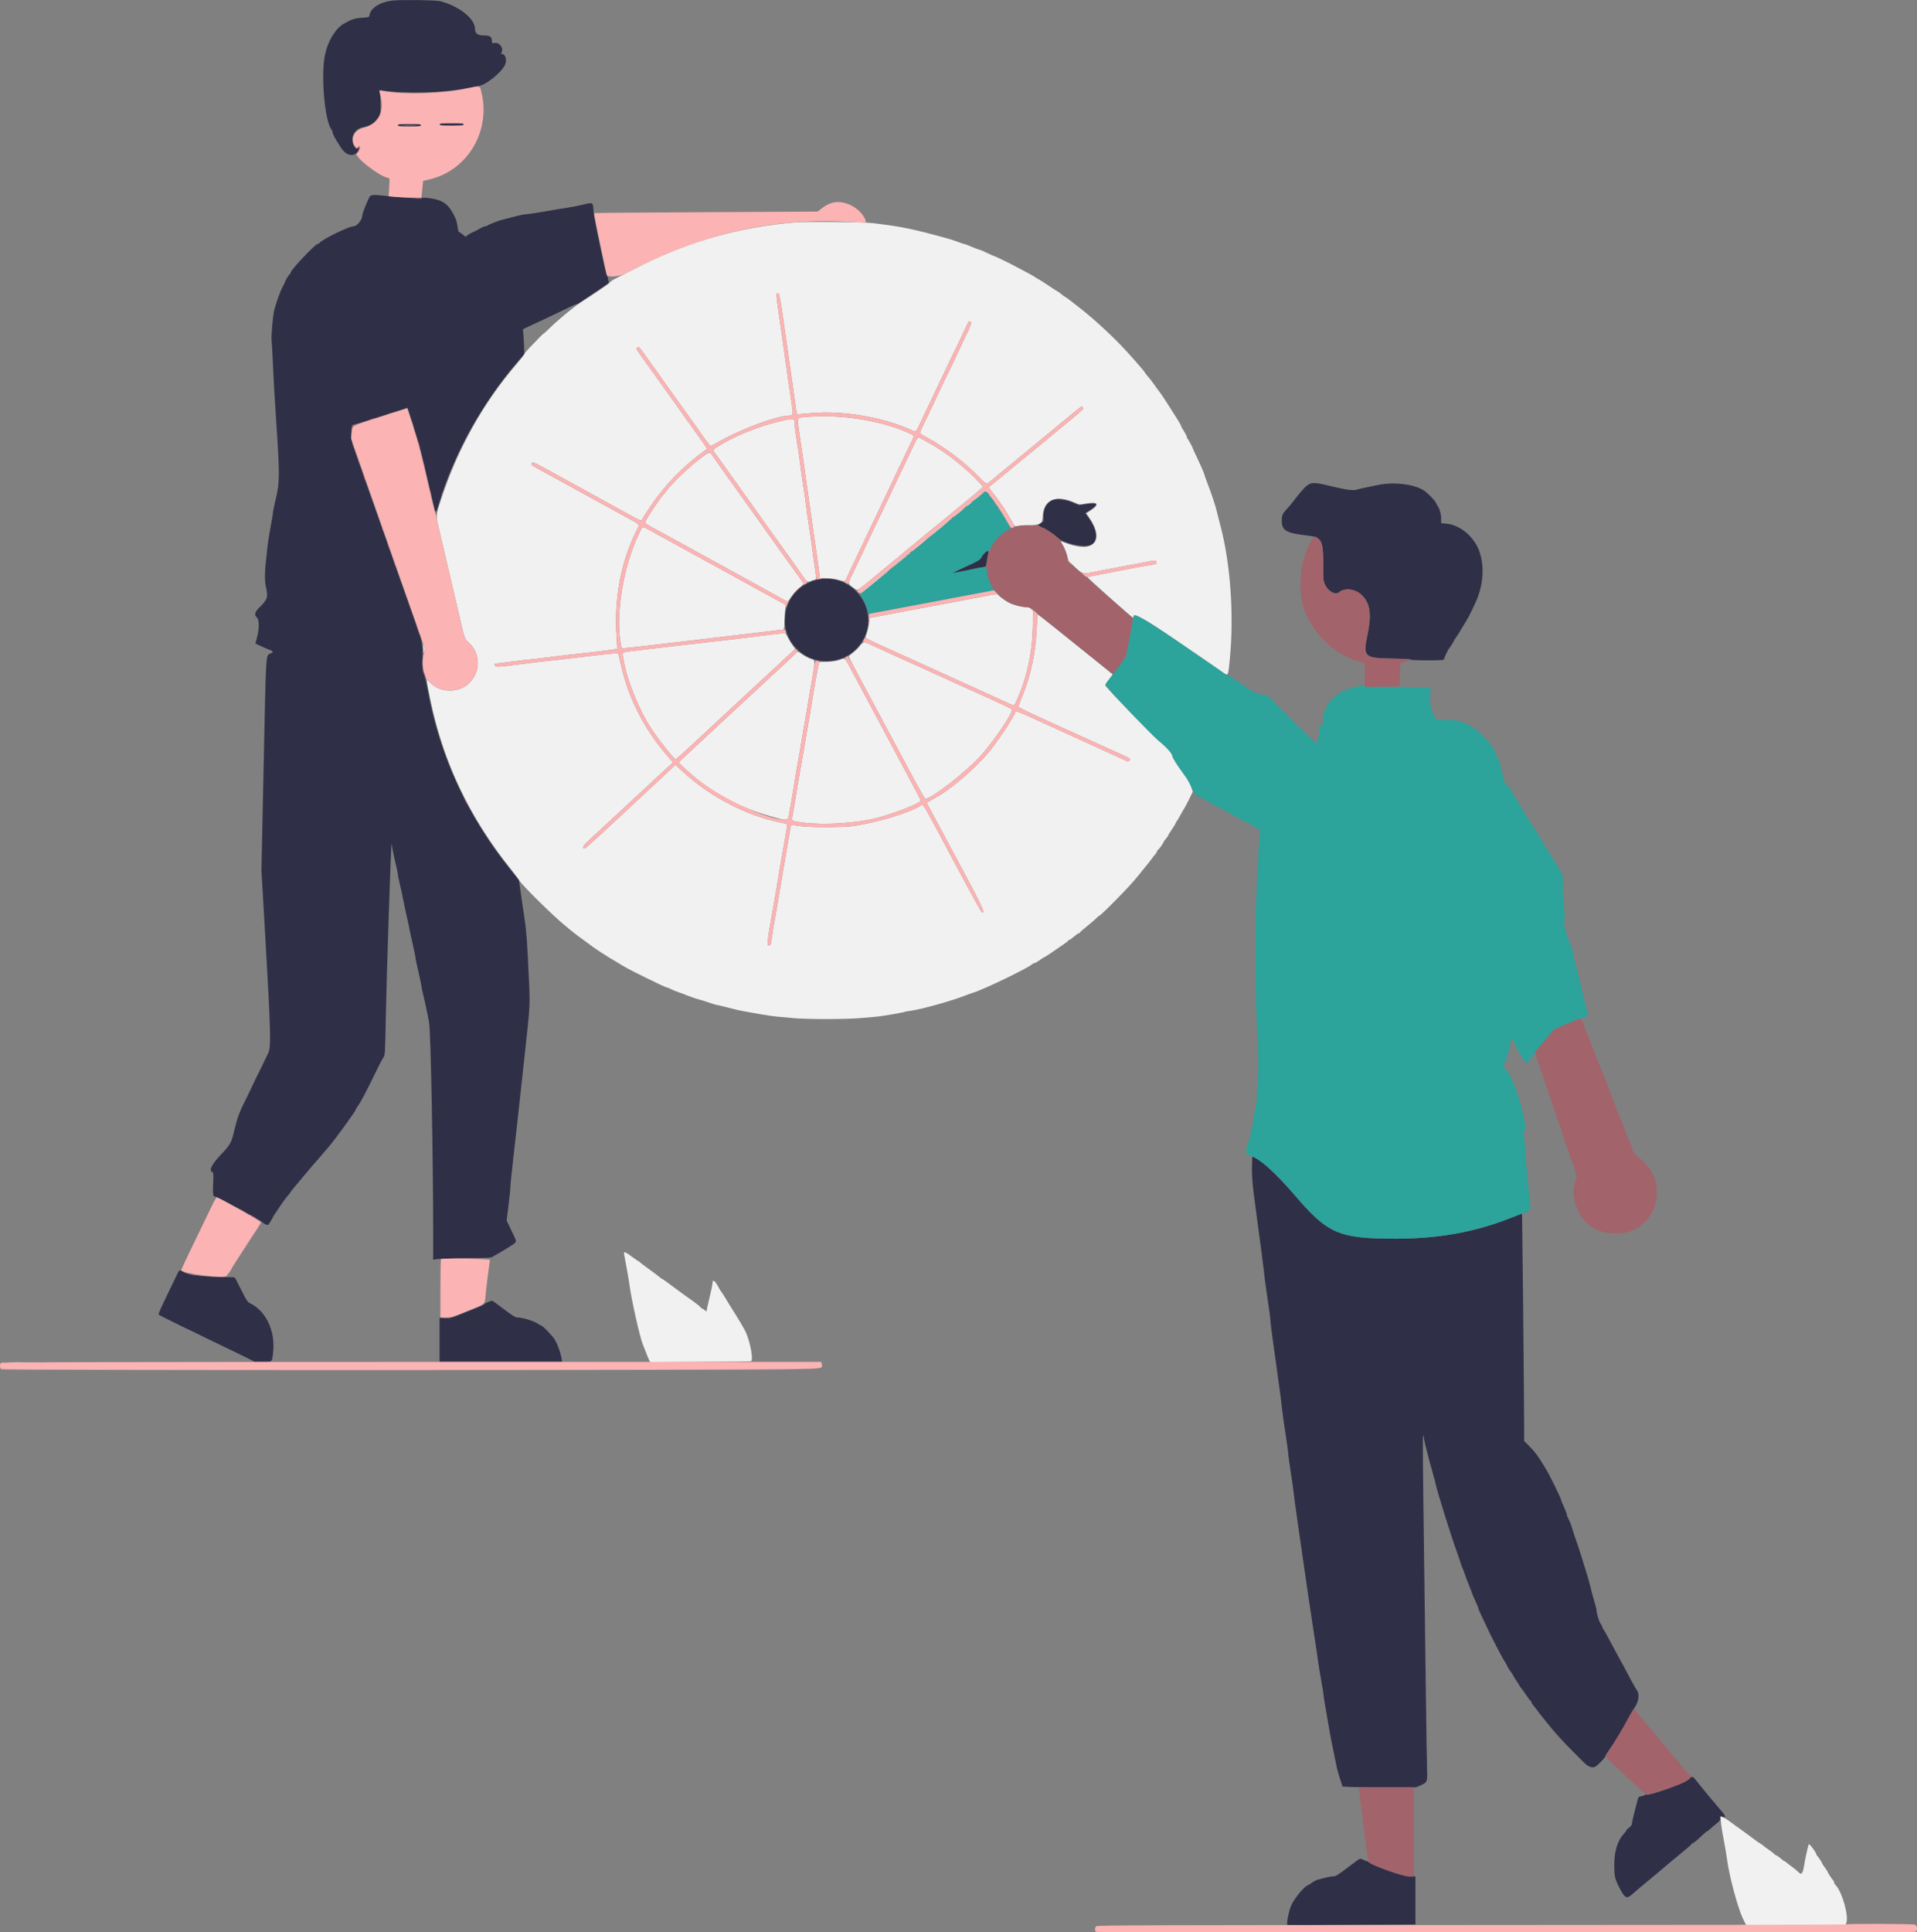 <svg id="svg" version="1.1" xmlns="http://www.w3.org/2000/svg" xmlns:xlink="http://www.w3.org/1999/xlink" width="400" height="403.107" viewBox="0, 0, 400,403.107"><rect x="0" y="0" width="400" height="403.107" fill="#808080" stroke="none"/><g id="svgg"><path id="path0" d="M81.982 0.113 C 79.348 0.381,77.300 1.671,77.085 3.198 C 77.029 3.594,76.962 3.616,75.511 3.708 C 74.027 3.802,73.360 4.022,71.735 4.952 C 70.023 5.931,68.490 8.418,67.850 11.256 C 66.881 15.547,67.750 25.477,69.238 27.123 C 69.318 27.211,69.383 27.419,69.383 27.586 C 69.383 28.048,70.975 30.734,71.727 31.541 C 72.730 32.617,74.135 32.581,74.732 31.465 C 75.013 30.939,74.991 30.649,74.689 30.899 C 74.102 31.386,73.285 29.629,73.588 28.532 C 73.918 27.336,74.705 26.688,76.102 26.459 C 77.482 26.234,78.872 25.051,79.307 23.734 C 79.512 23.113,79.436 19.943,79.198 19.168 C 79.078 18.779,79.098 18.768,79.730 18.866 C 84.508 19.611,92.687 19.380,97.522 18.365 C 98.631 18.132,99.727 17.924,99.958 17.902 C 101.316 17.772,104.516 15.223,105.327 13.625 C 105.849 12.597,105.502 11.256,104.714 11.256 C 104.532 11.256,104.522 11.181,104.667 10.910 C 105.140 10.026,104.209 8.797,103.192 8.962 C 102.688 9.044,102.646 9.015,102.646 8.595 C 102.646 7.676,102.250 7.392,100.969 7.392 C 99.665 7.392,99.118 6.987,99.118 6.020 C 99.118 3.910,95.828 1.290,91.870 0.249 C 90.984 0.016,83.899 -0.081,81.982 0.113 M91.726 25.955 C 91.726 26.168,92.118 26.207,94.246 26.207 C 96.374 26.207,96.766 26.168,96.766 25.955 C 96.766 25.743,96.374 25.703,94.246 25.703 C 92.118 25.703,91.726 25.743,91.726 25.955 M82.990 26.123 C 82.990 26.336,83.373 26.375,85.426 26.375 C 87.480 26.375,87.862 26.336,87.862 26.123 C 87.862 25.911,87.480 25.871,85.426 25.871 C 83.373 25.871,82.990 25.911,82.990 26.123 M86.553 26.164 C 85.879 26.196,84.821 26.196,84.201 26.164 C 83.581 26.132,84.133 26.106,85.426 26.106 C 86.720 26.106,87.227 26.132,86.553 26.164 M77.248 40.881 C 76.965 41.096,75.598 44.464,75.598 44.946 C 75.598 45.855,74.496 47.207,73.755 47.207 C 72.819 47.207,67.334 49.881,66.698 50.646 C 66.581 50.788,66.391 50.903,66.275 50.903 C 65.776 50.903,60.647 56.336,60.647 56.864 C 60.647 56.989,60.590 57.116,60.521 57.147 C 60.338 57.228,59.471 58.592,59.471 58.798 C 59.471 58.894,59.248 59.368,58.975 59.851 C 58.494 60.705,57.739 62.794,57.232 64.679 C 56.927 65.812,56.548 70.319,56.684 71.186 C 56.739 71.534,56.858 73.709,56.949 76.018 C 57.039 78.328,57.345 83.620,57.628 87.778 C 58.376 98.781,58.370 100.696,57.577 103.957 C 57.232 105.371,56.950 106.731,56.950 106.981 C 56.949 107.230,56.723 108.597,56.447 110.018 C 56.171 111.440,55.868 113.405,55.775 114.386 C 55.682 115.367,55.531 116.812,55.439 117.598 C 55.227 119.422,55.237 121.337,55.462 122.302 C 55.993 124.570,55.855 125.020,54.101 126.748 C 53.140 127.694,53.011 128.276,53.633 128.858 C 54.122 129.315,54.117 131.200,53.622 133.021 L 53.288 134.249 54.322 134.733 C 54.890 134.999,55.714 135.354,56.152 135.521 C 57.075 135.873,57.121 135.981,56.488 136.308 C 55.425 136.857,55.538 135.087,55.022 159.380 L 54.551 181.591 55.161 192.056 C 56.515 215.294,56.607 218.447,55.969 219.689 C 55.884 219.855,55.488 220.672,55.090 221.504 C 54.693 222.335,54.215 223.318,54.030 223.688 C 53.355 225.032,53.263 225.222,52.645 226.543 C 52.299 227.283,51.827 228.265,51.595 228.727 C 49.918 232.071,49.581 232.943,48.963 235.531 C 48.256 238.492,48.131 238.722,46.037 240.935 C 44.164 242.915,43.530 244.213,44.292 244.505 C 44.537 244.599,44.558 244.880,44.476 246.942 C 44.383 249.299,44.449 249.643,44.994 249.643 C 45.381 249.643,54.312 254.520,54.711 254.950 C 55.034 255.298,55.891 255.665,56.000 255.501 C 56.518 254.718,56.951 253.995,56.951 253.911 C 56.951 253.852,57.197 253.454,57.497 253.025 C 57.797 252.597,58.118 252.124,58.211 251.974 C 58.654 251.256,59.850 249.615,60.123 249.351 C 60.291 249.188,60.504 248.916,60.595 248.746 C 60.687 248.576,61.001 248.160,61.294 247.822 C 61.587 247.484,62.514 246.375,63.354 245.359 C 64.195 244.343,65.020 243.360,65.188 243.175 C 65.737 242.571,66.656 241.513,67.449 240.571 C 67.877 240.063,68.402 239.448,68.616 239.205 C 69.888 237.756,74.255 231.730,74.255 231.422 C 74.255 231.355,74.425 231.065,74.633 230.779 C 75.322 229.830,76.403 227.773,78.843 222.764 C 79.316 221.793,79.849 220.796,80.027 220.547 C 80.331 220.123,80.361 219.610,80.494 212.567 C 80.672 203.157,81.569 176.249,81.710 176.109 C 81.767 176.051,81.814 176.241,81.814 176.529 C 81.814 176.817,82.079 178.151,82.402 179.493 C 82.726 180.834,82.990 182.086,82.990 182.274 C 82.990 182.463,83.187 183.429,83.427 184.421 C 83.668 185.413,84.005 186.980,84.178 187.904 C 84.350 188.828,84.647 190.227,84.838 191.012 C 85.028 191.798,85.264 192.894,85.363 193.448 C 85.461 194.003,85.799 195.571,86.114 196.934 C 86.429 198.296,86.686 199.564,86.686 199.752 C 86.686 199.939,86.942 201.168,87.255 202.482 C 87.569 203.797,87.875 205.250,87.937 205.712 C 87.998 206.174,88.113 206.779,88.191 207.056 C 88.440 207.930,89.178 211.351,89.534 213.272 C 89.882 215.154,90.392 241.662,90.385 257.513 L 90.382 262.779 91.264 262.660 C 91.749 262.594,94.475 262.514,97.321 262.481 C 102.199 262.424,102.524 262.401,102.975 262.080 C 103.238 261.892,103.487 261.739,103.527 261.739 C 103.623 261.739,106.062 260.262,106.972 259.652 C 107.831 259.077,107.835 259.026,107.126 257.585 C 106.819 256.959,106.374 256.028,106.138 255.516 L 105.708 254.586 106.102 251.484 C 106.319 249.779,106.496 248.043,106.496 247.627 C 106.497 247.211,106.762 244.565,107.087 241.747 C 107.412 238.929,107.830 235.206,108.018 233.473 C 108.390 230.029,108.747 226.756,109.616 218.816 C 110.585 209.970,110.604 209.627,110.390 204.916 C 110.001 196.398,109.860 194.403,109.452 191.684 C 109.223 190.160,108.865 187.719,108.657 186.261 L 108.277 183.610 106.295 181.137 C 97.504 170.169,91.688 157.495,89.278 144.057 C 89.030 142.671,88.667 141.159,88.473 140.697 C 88.159 139.951,88.124 139.573,88.158 137.316 C 88.202 134.375,88.143 134.023,87.136 131.205 C 86.723 130.050,85.841 127.556,85.175 125.661 C 84.510 123.767,83.627 121.273,83.213 120.118 C 82.798 118.963,82.281 117.488,82.064 116.842 C 81.846 116.195,81.330 114.721,80.918 113.566 C 80.505 112.411,79.623 109.916,78.958 108.022 C 78.294 106.128,77.411 103.633,76.997 102.478 C 76.582 101.323,76.066 99.849,75.849 99.202 C 75.632 98.555,74.958 96.636,74.351 94.938 C 73.221 91.777,73.117 91.208,73.354 89.480 L 73.461 88.698 74.404 88.430 C 74.922 88.283,75.989 87.950,76.774 87.691 C 77.560 87.432,79.223 86.903,80.470 86.516 C 81.718 86.128,83.254 85.638,83.884 85.428 L 85.029 85.045 85.166 85.403 C 85.241 85.601,85.584 86.669,85.929 87.778 C 86.274 88.887,86.804 90.588,87.106 91.558 C 87.409 92.528,87.889 94.305,88.174 95.506 C 88.809 98.181,90.129 103.821,90.494 105.418 C 90.901 107.196,90.949 107.187,91.540 105.218 C 94.730 94.586,100.709 83.841,108.250 75.188 L 109.413 73.853 109.320 71.576 C 109.269 70.323,109.174 69.166,109.110 69.004 C 109.016 68.766,109.170 68.630,109.893 68.309 C 110.971 67.830,115.796 65.547,119.026 63.987 C 119.672 63.674,120.277 63.419,120.370 63.419 C 120.462 63.419,120.613 63.363,120.706 63.294 C 120.798 63.226,122.260 62.246,123.956 61.118 L 127.038 59.067 126.930 58.392 C 126.870 58.021,126.761 57.677,126.686 57.628 C 126.611 57.579,126.352 56.632,126.110 55.523 C 124.713 49.125,123.949 45.325,123.883 44.435 C 123.704 42.037,123.891 42.166,121.434 42.743 C 120.479 42.967,119.055 43.241,118.270 43.352 C 117.484 43.463,115.395 43.808,113.626 44.120 C 111.857 44.432,110.118 44.690,109.762 44.694 C 109.405 44.698,108.282 44.928,107.266 45.206 C 106.249 45.484,105.115 45.779,104.746 45.862 C 103.969 46.036,101.965 46.828,101.730 47.054 C 101.643 47.138,101.429 47.207,101.255 47.207 C 101.081 47.207,100.501 47.463,99.967 47.777 C 99.432 48.090,98.815 48.403,98.595 48.473 C 98.374 48.542,97.959 48.778,97.673 48.996 L 97.151 49.393 96.516 48.888 C 96.166 48.610,95.824 48.383,95.757 48.383 C 95.689 48.383,95.580 48.024,95.515 47.585 C 95.311 46.206,95.257 46.001,94.919 45.294 C 94.000 43.366,93.244 42.516,91.908 41.904 C 90.892 41.439,88.257 41.073,87.921 41.350 C 87.736 41.502,83.128 41.194,80.134 40.829 C 78.381 40.616,77.577 40.630,77.248 40.881 M272.288 101.683 C 271.799 102.169,270.973 103.133,270.452 103.825 C 269.931 104.516,269.301 105.309,269.051 105.586 C 268.802 105.863,268.427 106.279,268.219 106.510 C 267.605 107.192,267.451 107.610,267.451 108.591 C 267.451 110.689,268.343 111.208,272.827 111.720 C 275.773 112.057,276.102 112.656,276.102 117.682 C 276.102 121.073,276.118 121.241,276.508 122.026 C 277.187 123.395,278.655 124.196,279.365 123.585 C 280.626 122.500,282.989 122.861,284.354 124.348 C 285.908 126.041,286.194 128.271,285.366 132.248 C 284.366 137.056,284.618 137.308,290.508 137.391 C 292.721 137.422,294.330 137.510,294.330 137.601 C 294.330 137.693,295.792 137.757,297.868 137.757 C 300.143 137.757,301.369 137.698,301.304 137.592 C 301.219 137.454,302.120 135.511,302.396 135.238 C 302.566 135.069,303.402 133.730,303.402 133.625 C 303.402 133.567,303.667 133.158,303.990 132.717 C 304.313 132.277,304.578 131.871,304.578 131.816 C 304.578 131.761,304.858 131.280,305.199 130.747 C 306.264 129.086,306.757 128.158,307.899 125.661 C 309.549 122.055,309.814 117.895,308.591 114.771 C 307.435 111.818,304.529 109.458,301.776 109.237 L 300.714 109.152 300.714 108.214 C 300.714 107.292,300.349 105.996,299.949 105.502 C 299.837 105.363,299.698 105.099,299.640 104.914 C 299.524 104.547,298.185 103.132,297.355 102.500 C 295.397 101.009,290.774 100.426,287.274 101.229 C 286.674 101.367,285.653 101.580,285.006 101.704 C 284.360 101.827,283.507 102.026,283.112 102.147 C 282.300 102.394,280.865 102.187,277.124 101.282 C 274.032 100.535,273.389 100.588,272.288 101.683 M219.320 104.460 C 218.233 105.154,217.724 106.240,217.724 107.858 C 217.724 108.797,217.703 108.841,217.111 109.190 C 216.436 109.588,216.488 109.730,217.418 110.027 C 218.240 110.289,219.851 111.357,220.574 112.120 C 221.684 113.289,226.067 114.314,227.471 113.732 C 229.156 113.034,229.046 110.680,227.209 108.105 L 226.456 107.051 227.266 106.532 C 229.325 105.210,229.176 104.840,226.715 105.165 L 225.137 105.374 223.824 104.822 C 222.132 104.111,220.119 103.949,219.320 104.460 M205.562 115.262 C 205.316 115.455,204.972 115.890,204.798 116.228 C 204.511 116.784,204.210 116.966,201.607 118.168 C 200.026 118.898,198.758 119.519,198.788 119.549 C 198.818 119.579,200.237 119.305,201.941 118.940 C 203.645 118.575,205.198 118.275,205.392 118.273 C 205.702 118.270,205.766 118.114,205.935 116.968 C 206.040 116.252,206.174 115.496,206.233 115.288 C 206.366 114.815,206.140 114.807,205.562 115.262 M170.129 121.042 C 163.741 122.798,161.591 130.711,166.239 135.359 C 170.521 139.640,177.781 138.424,180.360 132.993 C 183.492 126.397,177.235 119.088,170.129 121.042 M261.234 243.805 C 261.234 245.859,261.367 247.351,261.906 251.323 C 263.005 259.430,263.743 265.112,263.849 266.275 C 263.903 266.875,264.206 269.068,264.521 271.147 C 264.836 273.226,265.093 275.191,265.093 275.514 C 265.092 275.838,265.353 277.955,265.671 280.218 C 267.013 289.752,267.334 292.137,267.458 293.490 C 267.530 294.276,267.860 296.657,268.192 298.782 C 268.523 300.907,268.794 302.889,268.794 303.187 C 268.795 303.484,269.025 305.185,269.308 306.967 C 269.590 308.748,269.857 310.622,269.903 311.130 C 270.007 312.312,271.071 319.821,273.091 333.641 C 273.408 335.813,273.935 339.290,274.262 341.369 C 274.588 343.448,274.928 345.746,275.016 346.476 C 275.104 347.206,275.404 349.038,275.682 350.547 C 275.959 352.056,276.184 353.462,276.181 353.672 C 276.178 353.881,276.446 355.565,276.776 357.413 C 277.107 359.261,277.452 361.226,277.544 361.781 C 277.635 362.335,277.927 363.809,278.192 365.057 C 278.457 366.304,278.758 367.788,278.860 368.353 C 278.963 368.919,279.292 370.129,279.591 371.041 L 280.135 372.701 281.815 372.785 C 282.739 372.831,286.178 372.867,289.458 372.866 L 295.422 372.863 296.425 372.446 C 297.768 371.888,297.871 371.649,297.772 369.341 C 297.728 368.324,297.579 358.534,297.441 347.585 C 297.302 336.636,297.106 321.303,297.004 313.511 C 296.829 300.122,296.844 298.056,297.101 299.985 C 297.207 300.779,298.109 304.325,298.974 307.350 C 299.212 308.181,299.502 309.281,299.618 309.793 C 300.025 311.597,302.912 320.823,303.952 323.646 C 304.224 324.385,304.597 325.481,304.782 326.081 C 304.966 326.682,305.174 327.249,305.243 327.341 C 305.312 327.434,305.502 327.925,305.666 328.433 C 305.830 328.942,306.214 329.962,306.520 330.701 C 306.825 331.441,307.129 332.234,307.194 332.465 C 307.260 332.696,307.567 333.408,307.878 334.047 C 308.188 334.686,308.442 335.308,308.442 335.429 C 308.442 335.550,308.695 336.161,309.005 336.787 C 309.315 337.413,309.895 338.643,310.294 339.521 C 310.693 340.399,311.398 341.835,311.860 342.713 C 312.323 343.591,312.897 344.687,313.137 345.149 C 313.377 345.611,313.779 346.309,314.031 346.700 C 314.283 347.091,314.490 347.475,314.490 347.554 C 314.490 347.634,314.792 348.121,315.162 348.637 C 315.531 349.153,315.834 349.629,315.834 349.694 C 315.834 349.759,316.098 350.181,316.422 350.631 C 316.745 351.081,317.010 351.506,317.010 351.575 C 317.010 351.644,317.194 351.915,317.419 352.176 C 317.643 352.437,318.144 353.137,318.530 353.730 C 318.917 354.323,319.300 354.809,319.381 354.809 C 319.463 354.809,319.530 354.922,319.530 355.060 C 319.530 355.199,319.775 355.596,320.076 355.942 C 320.376 356.289,320.697 356.696,320.790 356.847 C 320.882 356.998,321.410 357.678,321.963 358.359 C 322.516 359.040,323.083 359.742,323.223 359.919 C 324.429 361.445,326.265 363.448,328.517 365.693 C 329.349 366.522,330.256 367.429,330.533 367.710 C 331.348 368.533,332.164 368.849,332.797 368.587 C 333.299 368.379,334.985 366.659,334.985 366.355 C 334.985 366.275,335.317 365.742,335.723 365.171 C 336.691 363.809,338.571 360.693,339.694 358.589 C 340.188 357.665,340.757 356.682,340.959 356.405 C 341.977 355.010,342.186 353.339,341.453 352.457 C 341.338 352.318,340.883 351.525,340.442 350.693 C 338.835 347.662,338.647 347.313,338.004 346.157 C 337.645 345.510,337.171 344.641,336.952 344.225 C 335.653 341.755,334.903 340.392,334.627 339.999 C 334.454 339.754,334.313 339.467,334.313 339.362 C 334.313 339.258,334.164 338.967,333.982 338.716 C 333.656 338.267,333.137 336.562,333.137 335.937 C 333.137 335.760,332.902 334.822,332.614 333.853 C 332.326 332.884,331.996 331.666,331.882 331.145 C 331.767 330.624,331.429 329.404,331.130 328.433 C 330.831 327.463,330.320 325.800,329.993 324.738 C 329.667 323.675,329.139 322.087,328.821 321.210 C 328.502 320.332,328.169 319.320,328.080 318.962 C 327.924 318.334,327.420 317.071,327.084 316.466 C 326.994 316.306,326.921 316.055,326.921 315.909 C 326.921 315.763,326.657 315.071,326.333 314.371 C 326.010 313.671,325.745 313.026,325.745 312.938 C 325.745 312.606,323.439 307.897,322.571 306.456 C 320.877 303.646,320.348 302.932,318.816 301.390 L 318.018 300.588 318.022 297.669 C 318.028 293.165,317.635 253.262,317.584 253.197 C 317.559 253.166,316.607 253.517,315.468 253.978 C 308.001 256.999,300.203 258.420,291.138 258.409 C 279.314 258.395,277.049 257.407,270.056 249.217 C 266.512 245.067,262.334 241.243,261.342 241.243 C 261.283 241.243,261.235 242.396,261.234 243.805 M36.688 266.408 C 36.308 267.212,35.500 268.891,34.892 270.139 C 33.704 272.577,33.095 273.944,33.095 274.175 C 33.095 274.255,33.681 274.598,34.397 274.938 C 35.113 275.277,36.002 275.712,36.371 275.904 C 37.404 276.440,37.777 276.622,39.227 277.299 C 40.453 277.871,41.156 278.215,42.335 278.820 C 42.566 278.939,43.965 279.611,45.443 280.315 C 46.921 281.019,49.266 282.155,50.653 282.839 L 53.174 284.082 54.885 284.082 C 56.888 284.082,56.759 284.206,56.991 282.067 C 57.473 277.632,55.490 273.455,52.144 271.860 C 51.755 271.674,51.449 271.286,51.005 270.410 C 50.671 269.753,50.222 268.874,50.006 268.459 C 49.791 268.043,49.477 267.419,49.309 267.073 C 49.029 266.498,48.941 266.442,48.315 266.440 C 42.968 266.418,39.534 266.075,38.506 265.461 C 37.363 264.779,37.488 264.714,36.688 266.408 M101.905 271.591 C 101.544 271.721,101.166 271.929,101.065 272.053 C 100.964 272.176,100.391 272.469,99.790 272.702 C 99.189 272.936,97.640 273.557,96.346 274.084 C 94.145 274.980,93.921 275.038,92.860 274.979 L 91.726 274.916 91.726 279.499 L 91.726 284.082 104.509 284.082 L 117.291 284.082 117.174 283.368 C 116.950 282.005,116.077 279.772,115.496 279.077 C 114.540 277.935,113.428 276.795,113.146 276.668 C 112.961 276.585,112.441 276.288,111.990 276.008 C 111.174 275.501,108.897 274.847,107.938 274.843 C 107.568 274.842,106.947 274.472,105.606 273.456 C 103.460 271.829,102.761 271.330,102.646 271.344 C 102.600 271.349,102.266 271.460,101.905 271.591 M352.012 371.371 C 351.115 372.155,344.278 374.592,343.511 374.401 C 343.349 374.361,343.217 374.387,343.217 374.459 C 343.217 374.531,342.918 374.637,342.551 374.696 C 341.955 374.791,341.869 374.868,341.721 375.431 C 341.631 375.777,341.326 376.942,341.043 378.019 C 340.760 379.097,340.529 380.165,340.529 380.393 C 340.529 380.670,340.334 380.958,339.941 381.257 C 339.618 381.504,339.353 381.769,339.353 381.847 C 339.353 381.925,339.138 382.219,338.876 382.500 C 337.531 383.939,336.835 386.161,336.834 389.017 C 336.833 391.409,336.947 391.929,337.871 393.740 C 339.041 396.037,339.425 396.231,340.613 395.129 C 341.145 394.637,343.634 392.550,345.663 390.898 C 346.077 390.560,346.897 389.865,347.939 388.967 C 348.457 388.521,349.165 387.929,349.512 387.652 C 349.859 387.375,350.343 386.973,350.586 386.759 C 350.830 386.545,351.464 386.024,351.995 385.600 C 352.526 385.177,352.961 384.766,352.961 384.688 C 352.961 384.609,353.047 384.544,353.152 384.544 C 353.340 384.544,354.309 383.736,355.486 382.598 C 355.812 382.282,356.144 382.024,356.223 382.024 C 356.302 382.024,356.531 381.854,356.733 381.646 C 356.935 381.438,357.530 380.928,358.055 380.512 C 358.860 379.875,359.002 379.684,358.955 379.294 C 358.895 378.799,359.017 378.735,359.514 379.001 C 359.726 379.115,359.863 379.113,359.936 378.996 C 360.035 378.834,359.793 378.496,358.496 376.984 C 357.353 375.653,354.660 372.393,354.097 371.660 C 353.149 370.424,353.103 370.418,352.012 371.371 M283.158 388.132 C 282.881 388.333,282.057 388.951,281.327 389.503 C 279.023 391.247,278.719 391.432,278.148 391.432 C 277.847 391.432,277.150 391.554,276.600 391.702 C 276.049 391.851,275.343 392.034,275.031 392.109 C 274.718 392.185,274.151 392.468,273.771 392.739 C 273.390 393.010,272.993 393.261,272.889 393.298 C 272.122 393.566,270.218 395.847,269.472 397.390 C 268.962 398.445,268.378 401.368,268.639 401.562 C 268.679 401.592,274.702 401.584,282.024 401.545 L 295.338 401.475 295.338 396.453 L 295.338 391.432 294.000 391.432 C 292.685 391.432,286.530 389.261,285.581 388.463 C 285.435 388.341,285.236 388.240,285.138 388.240 C 285.041 388.240,284.744 388.127,284.480 387.989 C 283.873 387.673,283.774 387.683,283.158 388.132 " stroke="none" fill="#2f2f47" fill-rule="evenodd"></path><path id="path1" d="M203.612 104.095 C 201.662 105.712,199.284 107.673,193.448 112.476 C 187.509 117.364,186.900 117.866,184.796 119.599 C 183.641 120.551,181.962 121.928,181.064 122.659 L 179.432 123.988 179.931 124.775 C 180.496 125.666,181.100 127.180,181.100 127.706 C 181.100 128.161,180.370 128.271,191.506 126.147 C 195.681 125.351,198.675 124.790,204.368 123.739 C 205.661 123.501,206.888 123.268,207.092 123.222 L 207.465 123.138 206.975 122.307 C 206.434 121.390,205.964 119.973,205.964 119.261 C 205.964 118.065,206.010 118.069,201.941 118.940 C 200.237 119.305,198.818 119.579,198.788 119.549 C 198.758 119.519,200.026 118.898,201.607 118.168 C 204.210 116.966,204.511 116.784,204.798 116.228 C 205.120 115.604,205.856 114.910,206.197 114.910 C 206.300 114.909,206.606 114.513,206.877 114.028 C 207.525 112.869,209.024 111.307,210.031 110.742 C 210.473 110.493,210.836 110.232,210.836 110.161 C 210.836 109.511,206.077 102.458,205.655 102.485 C 205.594 102.489,204.675 103.213,203.612 104.095 M236.218 130.155 C 236.020 131.241,235.654 133.226,235.406 134.565 L 234.954 137.001 232.869 139.773 C 231.722 141.298,230.716 142.631,230.633 142.736 C 230.430 142.993,239.376 152.529,241.450 154.265 C 243.389 155.888,244.603 157.149,244.603 157.539 C 244.603 158.011,245.209 159.032,246.671 161.025 C 247.417 162.041,248.248 163.402,248.518 164.049 C 249.000 165.206,249.693 166.149,250.062 166.149 C 250.165 166.149,250.585 166.362,250.996 166.622 C 251.407 166.882,252.612 167.555,253.675 168.116 C 257.245 170.003,257.888 170.353,258.552 170.772 C 258.915 171.001,259.312 171.189,259.434 171.189 C 259.556 171.189,259.743 171.276,259.850 171.383 C 259.957 171.490,260.710 171.928,261.522 172.356 C 262.334 172.783,262.991 173.168,262.982 173.211 C 262.775 174.163,262.323 181.850,262.054 188.996 C 261.823 195.118,261.960 210.636,262.274 213.860 C 262.705 218.288,262.566 227.571,262.022 230.743 C 261.768 232.222,261.452 234.066,261.319 234.842 C 261.186 235.618,260.846 236.998,260.563 237.908 C 259.783 240.418,259.800 240.722,260.731 241.047 C 263.015 241.843,265.972 244.434,270.056 249.217 C 277.049 257.407,279.314 258.395,291.138 258.409 C 300.159 258.419,307.871 257.022,315.414 254.011 C 316.522 253.568,317.832 253.077,318.324 252.919 C 319.484 252.547,319.461 252.670,319.045 248.921 C 318.609 244.989,318.186 240.027,318.186 238.835 C 318.186 238.352,318.084 237.565,317.960 237.088 C 317.772 236.361,317.772 236.205,317.960 236.132 C 318.822 235.802,317.583 230.276,315.507 225.188 C 315.270 224.608,314.172 222.962,313.773 222.589 C 313.445 222.282,313.431 222.219,313.663 222.089 C 314.120 221.831,314.662 220.182,315.283 217.155 L 315.417 216.503 315.641 216.987 C 316.734 219.352,318.184 221.756,318.517 221.756 C 318.644 221.756,320.220 219.825,320.370 219.486 C 320.416 219.381,321.320 218.266,322.378 217.007 L 324.303 214.718 326.662 213.705 C 327.960 213.147,329.532 212.535,330.155 212.345 C 331.446 211.951,331.428 211.996,330.968 210.275 C 330.791 209.613,330.575 208.694,330.488 208.232 C 330.329 207.387,329.954 205.859,328.749 201.146 C 328.391 199.744,328.097 198.447,328.097 198.264 C 328.097 198.081,327.877 197.439,327.607 196.838 C 326.740 194.905,326.215 192.670,326.418 191.768 C 326.548 191.184,326.523 190.427,326.313 188.693 C 326.161 187.428,326.049 185.976,326.065 185.468 C 326.081 184.960,326.105 184.158,326.118 183.685 C 326.142 182.748,325.827 181.934,324.881 180.493 C 324.256 179.541,323.840 178.862,323.254 177.837 C 323.038 177.461,322.679 176.912,322.456 176.618 C 322.232 176.324,322.049 176.021,322.049 175.946 C 322.049 175.870,321.765 175.378,321.419 174.852 C 321.073 174.326,320.567 173.532,320.296 173.088 C 320.024 172.644,319.501 171.789,319.134 171.189 C 318.767 170.588,318.404 170.071,318.326 170.041 C 318.249 170.010,318.186 169.886,318.186 169.765 C 318.186 169.645,317.921 169.162,317.598 168.692 C 317.274 168.221,317.010 167.792,317.010 167.737 C 317.010 167.682,316.791 167.319,316.524 166.931 C 316.257 166.543,315.928 165.962,315.794 165.641 C 315.660 165.320,315.174 164.641,314.714 164.133 C 313.936 163.273,313.858 163.104,313.584 161.697 C 313.271 160.092,312.540 157.810,312.288 157.654 C 312.206 157.603,312.138 157.438,312.138 157.289 C 312.138 156.494,309.719 153.501,308.106 152.299 C 305.924 150.673,304.493 150.189,301.862 150.189 L 299.735 150.189 299.301 149.413 C 298.435 147.863,298.115 145.757,298.527 144.319 C 298.618 144.002,298.669 143.720,298.640 143.691 C 298.438 143.489,293.621 143.278,289.584 143.294 C 286.039 143.309,284.754 143.263,284.754 143.121 C 284.754 142.658,280.872 143.724,279.576 144.542 C 277.228 146.025,275.859 148.448,276.046 150.792 C 276.095 151.412,276.067 151.481,275.820 151.348 C 275.384 151.115,275.347 151.152,275.338 151.827 C 275.325 152.701,274.921 154.881,274.738 155.065 C 274.648 155.155,272.562 153.184,269.596 150.207 L 264.607 145.198 263.551 144.992 C 262.204 144.730,261.437 144.375,260.059 143.379 C 258.910 142.549,256.175 140.781,256.038 140.781 C 255.961 140.781,254.341 139.704,252.437 138.387 C 242.149 131.273,237.392 128.181,236.733 128.181 C 236.648 128.181,236.416 129.070,236.218 130.155 " stroke="none" fill="#2ca39b" fill-rule="evenodd"></path><path id="path2" d="M166.149 46.372 C 155.009 47.232,143.623 50.358,134.313 55.114 C 133.482 55.539,132.008 56.286,131.037 56.775 C 130.067 57.263,129.160 57.731,129.021 57.814 C 128.883 57.898,128.532 58.075,128.242 58.209 C 127.952 58.343,127.488 58.678,127.211 58.955 C 126.774 59.392,124.187 61.166,121.011 63.206 C 119.574 64.129,116.238 66.907,114.553 68.585 C 114.019 69.116,113.537 69.551,113.481 69.551 C 113.383 69.551,112.661 70.276,110.416 72.627 C 109.838 73.232,109.366 73.816,109.366 73.923 C 109.366 74.031,108.686 74.910,107.855 75.877 C 100.860 84.013,95.528 93.538,92.067 104.078 C 90.913 107.595,90.919 107.503,91.636 110.546 C 91.973 111.976,92.550 114.431,92.918 116.002 C 93.286 117.572,93.844 119.954,94.159 121.294 C 94.474 122.633,95.041 125.052,95.418 126.669 C 97.060 133.711,96.904 133.226,97.768 134.003 C 100.267 136.252,100.359 140.026,97.975 142.431 C 95.744 144.681,91.743 144.614,89.644 142.291 C 88.871 141.435,88.870 141.430,89.721 145.590 C 92.468 159.024,97.891 170.445,106.808 181.575 C 107.524 182.469,108.216 183.407,108.345 183.661 C 108.767 184.486,114.931 190.599,117.514 192.754 C 117.791 192.985,118.408 193.500,118.886 193.899 C 119.813 194.673,121.138 195.677,122.638 196.741 C 123.146 197.102,123.648 197.467,123.753 197.554 C 124.050 197.797,126.301 199.280,127.083 199.748 C 127.469 199.979,128.158 200.387,128.613 200.655 C 129.069 200.923,129.630 201.263,129.861 201.411 C 130.727 201.966,133.232 203.238,137.531 205.305 C 138.284 205.668,138.977 205.964,139.071 205.964 C 139.165 205.964,139.607 206.144,140.053 206.364 C 140.500 206.585,141.168 206.860,141.537 206.976 C 141.907 207.092,142.360 207.251,142.545 207.330 C 143.503 207.738,145.304 208.377,145.821 208.493 C 146.144 208.565,147.083 208.858,147.906 209.142 C 148.729 209.427,149.514 209.660,149.651 209.660 C 149.787 209.660,150.852 209.915,152.018 210.227 C 153.183 210.539,154.666 210.879,155.313 210.983 C 155.960 211.086,157.472 211.353,158.673 211.575 C 159.874 211.798,161.462 212.027,162.201 212.085 C 162.940 212.143,164.452 212.280,165.561 212.391 C 168.216 212.655,176.535 212.653,179.504 212.387 C 180.798 212.272,182.348 212.137,182.948 212.088 C 184.036 211.999,188.637 211.204,188.863 211.065 C 188.929 211.025,189.458 210.931,190.039 210.856 C 192.104 210.588,198.366 208.856,201.092 207.799 C 201.785 207.530,202.692 207.204,203.108 207.074 C 205.389 206.364,214.638 201.893,215.398 201.133 C 215.513 201.018,215.714 200.924,215.845 200.924 C 215.976 200.924,216.443 200.659,216.884 200.336 C 217.324 200.013,217.730 199.748,217.787 199.748 C 217.881 199.748,219.931 198.414,220.340 198.086 C 220.439 198.007,221.063 197.581,221.726 197.140 C 222.389 196.700,222.932 196.274,222.932 196.195 C 222.932 196.117,223.026 196.052,223.142 196.052 C 223.257 196.052,223.692 195.749,224.108 195.380 C 224.523 195.011,224.952 194.708,225.059 194.708 C 225.167 194.708,225.281 194.641,225.311 194.559 C 225.365 194.417,225.953 193.907,227.633 192.546 C 228.048 192.211,228.588 191.728,228.834 191.474 C 229.081 191.220,229.340 191.012,229.410 191.012 C 229.592 191.012,232.321 188.329,234.943 185.572 C 236.152 184.301,237.138 183.154,238.570 181.352 C 239.158 180.613,239.682 179.971,239.735 179.924 C 239.788 179.878,240.015 179.576,240.239 179.252 C 240.462 178.929,240.818 178.476,241.028 178.246 C 241.239 178.016,241.411 177.739,241.411 177.630 C 241.411 177.521,241.468 177.407,241.537 177.376 C 241.744 177.285,242.755 175.926,242.755 175.740 C 242.755 175.646,242.982 175.310,243.259 174.994 C 243.536 174.678,243.764 174.355,243.764 174.274 C 243.765 174.194,244.104 173.637,244.519 173.037 C 244.934 172.436,245.274 171.875,245.274 171.790 C 245.275 171.705,245.379 171.516,245.507 171.370 C 245.634 171.224,246.023 170.575,246.371 169.929 C 246.719 169.282,247.077 168.659,247.166 168.545 C 247.255 168.431,247.680 167.620,248.111 166.744 L 248.893 165.151 248.500 164.096 C 248.284 163.515,247.718 162.512,247.242 161.865 C 245.618 159.657,244.603 158.064,244.603 157.723 C 244.603 157.230,243.331 155.816,241.755 154.557 C 240.660 153.682,231.929 144.645,230.798 143.215 C 230.526 142.873,230.547 142.820,231.344 141.790 C 231.799 141.202,232.171 140.708,232.171 140.692 C 232.171 140.676,230.344 139.196,228.110 137.404 C 225.876 135.612,222.379 132.805,220.340 131.166 C 218.300 129.528,216.586 128.186,216.531 128.184 C 216.475 128.183,216.384 129.410,216.330 130.911 C 216.149 135.849,215.115 140.788,213.341 145.179 C 212.882 146.318,212.489 147.316,212.469 147.398 C 212.423 147.583,214.850 148.726,225.871 153.709 C 227.350 154.378,229.278 155.250,230.155 155.649 C 231.033 156.047,232.092 156.526,232.507 156.712 C 236.023 158.288,235.899 158.215,235.696 158.595 C 235.591 158.791,235.417 158.914,235.308 158.869 C 235.200 158.824,233.977 158.262,232.591 157.619 C 231.205 156.976,228.900 155.919,227.467 155.269 C 221.229 152.438,219.194 151.512,217.220 150.602 C 212.713 148.527,211.844 148.190,211.844 148.522 C 211.844 149.120,208.336 154.474,206.458 156.744 C 203.490 160.329,198.254 164.811,195.128 166.440 C 194.851 166.585,194.341 166.882,193.994 167.100 L 193.365 167.497 194.109 168.881 C 205.870 190.760,205.664 190.349,204.872 190.331 C 204.780 190.329,202.058 185.371,198.824 179.313 C 191.881 166.306,192.720 167.680,191.992 168.130 C 189.619 169.597,183.536 171.442,178.262 172.294 C 176.163 172.634,168.701 172.639,166.653 172.302 C 164.969 172.026,165.031 172.004,164.896 172.911 C 164.784 173.664,163.991 178.314,163.042 183.788 C 162.729 185.590,162.426 187.404,162.369 187.820 C 162.311 188.236,162.046 189.748,161.779 191.180 C 161.513 192.612,161.211 194.427,161.109 195.212 C 160.868 197.076,160.815 197.228,160.404 197.228 C 159.964 197.228,160.067 196.382,161.440 188.744 C 161.706 187.266,161.970 185.716,162.026 185.300 C 162.143 184.439,163.072 179.021,163.821 174.827 C 164.099 173.271,164.296 171.968,164.258 171.930 C 164.220 171.892,163.440 171.707,162.523 171.519 C 155.633 170.103,148.033 166.111,142.490 160.995 L 140.923 159.549 139.970 160.465 C 138.726 161.661,136.956 163.311,135.489 164.642 C 134.843 165.230,134.158 165.866,133.967 166.055 C 133.225 166.796,123.144 176.113,122.531 176.626 C 121.491 177.495,121.370 176.707,122.396 175.749 C 123.356 174.854,129.558 169.112,132.291 166.589 C 133.304 165.654,134.400 164.636,134.727 164.327 C 135.054 164.018,136.471 162.702,137.876 161.402 L 140.430 159.040 139.674 158.184 C 134.601 152.440,131.203 145.921,129.612 138.877 C 129.302 137.506,129.011 136.347,128.964 136.300 C 128.859 136.195,126.503 136.436,120.454 137.171 C 117.913 137.480,115.267 137.782,114.574 137.843 C 113.881 137.904,111.327 138.212,108.898 138.528 C 103.816 139.188,103.396 139.210,103.248 138.825 C 103.190 138.673,103.163 138.530,103.188 138.506 C 103.260 138.438,109.811 137.620,111.214 137.503 C 111.907 137.446,113.835 137.215,115.498 136.992 C 117.161 136.768,119.693 136.468,121.126 136.326 C 123.739 136.066,128.707 135.440,128.787 135.360 C 128.810 135.337,128.753 134.222,128.659 132.883 C 128.099 124.868,129.596 116.984,132.914 110.480 C 133.514 109.305,133.778 109.586,130.281 107.679 C 127.305 106.056,125.235 104.919,115.078 99.327 C 114.662 99.098,113.793 98.625,113.146 98.276 C 111.138 97.193,110.880 97.025,110.879 96.803 C 110.877 96.344,111.419 96.422,112.512 97.037 C 113.138 97.389,113.877 97.800,114.154 97.950 C 115.343 98.595,117.000 99.502,119.278 100.755 C 120.617 101.493,122.810 102.698,124.150 103.434 C 125.489 104.170,127.001 105.003,127.509 105.285 C 128.018 105.568,128.849 106.024,129.357 106.299 C 129.866 106.574,131.071 107.237,132.037 107.772 C 133.064 108.341,133.818 108.667,133.855 108.558 C 133.889 108.455,134.687 107.211,135.628 105.794 C 138.680 101.198,142.589 97.176,147.197 93.890 L 147.578 93.618 146.910 92.650 C 146.074 91.439,145.965 91.284,144.729 89.568 C 144.175 88.797,143.570 87.955,143.385 87.695 C 143.200 87.436,142.466 86.403,141.752 85.401 C 141.039 84.398,139.836 82.709,139.079 81.646 C 138.321 80.584,137.506 79.439,137.267 79.101 C 137.029 78.764,136.191 77.601,135.405 76.516 C 132.559 72.584,132.654 72.742,132.994 72.494 C 133.313 72.260,133.274 72.217,135.162 74.866 C 137.397 78.002,138.432 79.451,139.524 80.974 C 140.219 81.945,141.372 83.558,142.087 84.561 C 142.801 85.563,143.671 86.773,144.020 87.249 C 144.369 87.725,144.785 88.304,144.944 88.536 C 146.149 90.295,148.054 92.913,148.190 92.997 C 148.282 93.053,148.863 92.800,149.483 92.435 C 154.219 89.642,162.104 86.686,164.820 86.686 C 165.535 86.686,165.547 86.523,165.070 83.385 C 164.667 80.729,164.166 77.235,163.545 72.743 C 163.398 71.680,163.022 69.034,162.708 66.863 C 161.902 61.275,161.907 61.324,162.210 61.208 C 162.648 61.040,162.706 61.358,164.202 71.987 C 164.527 74.297,165.063 78.039,165.393 80.302 C 165.723 82.566,166.049 84.872,166.117 85.426 C 166.231 86.364,166.269 86.432,166.656 86.408 C 166.885 86.394,168.093 86.289,169.341 86.176 C 175.731 85.592,184.259 87.030,190.048 89.669 C 191.221 90.203,191.061 90.354,192.411 87.428 C 193.012 86.127,193.819 84.426,194.204 83.648 C 194.590 82.871,195.739 80.458,196.757 78.286 C 197.776 76.115,198.713 74.150,198.839 73.919 C 199.140 73.368,201.380 68.663,201.779 67.745 C 202.097 67.011,202.197 66.938,202.566 67.172 C 202.781 67.308,202.433 68.285,201.601 69.887 C 201.432 70.210,200.522 72.138,199.577 74.171 C 198.632 76.203,197.802 77.942,197.733 78.034 C 197.664 78.127,196.811 79.903,195.838 81.982 C 194.864 84.061,193.883 86.140,193.658 86.602 C 193.433 87.064,192.935 88.083,192.552 88.866 C 191.754 90.501,191.718 90.397,193.378 91.269 C 193.986 91.588,194.704 91.986,194.974 92.154 C 198.457 94.315,201.476 96.678,203.948 99.178 C 206.026 101.279,205.722 101.201,207.136 100.000 C 207.762 99.469,209.390 98.127,210.753 97.018 C 212.116 95.909,213.815 94.511,214.529 93.910 C 215.242 93.310,216.571 92.213,217.482 91.474 C 218.393 90.735,220.277 89.185,221.668 88.030 C 226.000 84.436,225.695 84.652,225.921 85.013 C 226.134 85.354,226.233 85.259,222.324 88.470 C 221.411 89.220,219.494 90.807,218.064 91.998 C 216.634 93.188,215.263 94.313,215.016 94.498 C 214.770 94.683,213.111 96.044,211.332 97.522 C 209.552 99.000,207.689 100.534,207.192 100.931 L 206.289 101.651 207.271 102.947 C 209.241 105.547,209.649 106.157,210.897 108.368 C 211.801 109.970,211.686 109.871,212.434 109.693 C 212.802 109.606,213.828 109.543,214.713 109.554 C 216.859 109.581,217.550 109.205,217.554 108.010 C 217.564 104.273,220.285 103.033,224.375 104.900 C 225.192 105.273,225.283 105.281,226.391 105.067 C 229.191 104.525,229.617 105.208,227.367 106.632 L 226.667 107.075 227.317 108.028 C 230.648 112.908,228.108 115.535,222.279 113.237 C 221.800 113.048,221.378 112.894,221.342 112.894 C 221.306 112.894,221.531 113.316,221.842 113.833 C 222.153 114.349,222.520 115.275,222.658 115.891 C 222.894 116.940,222.980 117.076,224.054 118.074 C 225.960 119.845,225.815 119.798,228.019 119.359 C 229.055 119.152,231.415 118.701,233.263 118.355 C 235.111 118.009,237.561 117.546,238.708 117.326 C 241.223 116.843,241.183 116.844,241.290 117.256 C 241.391 117.641,241.288 117.683,239.647 117.932 C 239.000 118.030,237.148 118.367,235.531 118.681 C 233.914 118.995,231.344 119.495,229.819 119.791 C 228.295 120.086,226.991 120.361,226.922 120.400 C 226.792 120.475,236.192 128.843,236.413 128.850 C 236.483 128.852,236.539 128.702,236.539 128.517 C 236.539 127.771,239.145 129.255,245.695 133.733 C 251.086 137.419,254.639 139.862,255.254 140.307 C 256.287 141.054,256.265 141.101,256.623 137.379 C 257.516 128.105,256.729 117.345,254.575 109.366 C 254.338 108.488,254.045 107.332,253.924 106.797 C 253.647 105.575,252.821 103.069,251.973 100.882 C 251.615 99.958,251.322 99.130,251.322 99.041 C 251.323 98.852,250.377 96.701,249.508 94.918 C 249.171 94.225,248.901 93.620,248.908 93.574 C 248.927 93.458,247.966 91.679,247.779 91.483 C 247.696 91.395,247.627 91.221,247.627 91.097 C 247.627 90.972,247.362 90.456,247.039 89.951 C 246.716 89.445,246.451 88.960,246.451 88.873 C 246.451 88.785,246.154 88.239,245.790 87.658 C 243.789 84.459,242.446 82.395,241.999 81.826 C 241.722 81.474,241.193 80.749,240.823 80.214 C 240.454 79.679,239.868 78.923,239.521 78.535 C 239.175 78.147,238.891 77.776,238.891 77.712 C 238.891 77.546,235.409 73.595,233.846 71.987 C 231.050 69.111,227.612 66.002,225.113 64.091 C 224.630 63.721,223.833 63.097,223.342 62.705 C 222.852 62.312,222.401 61.991,222.341 61.991 C 222.281 61.991,221.909 61.726,221.515 61.403 C 221.120 61.079,220.756 60.815,220.706 60.815 C 220.656 60.815,219.773 60.248,218.743 59.555 C 217.713 58.862,216.834 58.295,216.789 58.295 C 216.745 58.295,216.389 58.087,215.998 57.834 C 215.607 57.580,214.985 57.215,214.616 57.022 C 214.246 56.829,213.204 56.280,212.300 55.801 C 211.395 55.322,210.526 54.868,210.368 54.792 C 210.209 54.716,209.508 54.377,208.810 54.039 C 208.111 53.700,207.491 53.423,207.431 53.423 C 207.371 53.423,206.695 53.121,205.929 52.752 C 205.163 52.384,204.448 52.081,204.341 52.080 C 204.233 52.080,203.528 51.814,202.772 51.491 C 202.016 51.168,201.306 50.903,201.193 50.903 C 201.080 50.903,200.501 50.711,199.906 50.477 C 199.311 50.242,198.295 49.908,197.648 49.735 C 197.001 49.561,195.640 49.192,194.624 48.913 C 192.541 48.343,189.580 47.657,188.072 47.395 C 185.602 46.965,181.918 46.484,180.764 46.439 C 176.796 46.286,167.802 46.245,166.149 46.372 M167.955 87.002 C 166.215 87.164,166.275 86.969,166.829 90.634 C 167.291 93.686,168.133 99.549,168.831 104.578 C 169.609 110.177,169.897 112.191,170.443 115.834 C 170.761 117.959,171.022 119.906,171.021 120.160 L 171.021 120.622 172.323 120.624 C 173.039 120.626,174.078 120.743,174.633 120.886 C 175.187 121.028,175.798 121.185,175.992 121.234 C 176.283 121.307,176.402 121.183,176.692 120.510 C 176.997 119.802,178.252 117.153,180.182 113.146 C 180.493 112.499,181.158 111.100,181.659 110.038 C 183.013 107.164,184.044 105.000,185.219 102.562 C 185.799 101.361,186.819 99.206,187.486 97.774 C 188.153 96.342,189.144 94.265,189.688 93.158 C 190.901 90.688,190.919 90.911,189.458 90.257 C 183.617 87.642,175.046 86.345,167.955 87.002 M163.041 87.809 C 158.361 88.886,153.187 90.975,149.743 93.178 C 148.674 93.862,148.670 93.888,149.475 94.927 C 149.822 95.374,150.357 96.103,150.664 96.547 C 150.971 96.991,151.712 98.034,152.311 98.866 C 152.909 99.698,153.579 100.643,153.800 100.966 C 154.022 101.289,154.642 102.159,155.178 102.898 C 155.714 103.638,156.284 104.432,156.443 104.662 C 156.603 104.893,157.303 105.876,157.998 106.846 C 158.694 107.816,159.822 109.404,160.506 110.374 C 161.190 111.344,162.154 112.685,162.647 113.353 C 163.997 115.182,165.766 117.671,167.364 119.990 C 168.344 121.412,168.531 121.541,169.149 121.222 C 169.430 121.076,169.779 120.958,169.926 120.958 C 170.362 120.958,170.376 120.617,170.025 118.428 C 169.840 117.278,169.609 115.619,169.511 114.742 C 169.412 113.864,169.114 111.747,168.847 110.038 C 168.580 108.328,168.313 106.438,168.253 105.838 C 168.193 105.237,167.927 103.385,167.661 101.722 C 167.395 100.059,167.097 97.961,166.999 97.059 C 166.900 96.158,166.593 94.021,166.316 92.309 C 166.039 90.598,165.812 88.954,165.810 88.656 C 165.804 87.191,165.770 87.181,163.041 87.809 M190.514 93.196 C 190.014 94.282,189.159 96.077,188.613 97.186 C 188.067 98.295,186.826 100.903,185.855 102.982 C 184.884 105.061,183.987 106.951,183.862 107.182 C 183.571 107.721,180.932 113.237,180.932 113.308 C 180.932 113.367,178.754 117.946,177.729 120.040 C 176.916 121.701,176.917 121.762,177.774 122.386 C 178.155 122.663,178.555 122.956,178.663 123.038 C 178.889 123.211,179.550 122.744,182.201 120.538 C 184.426 118.686,187.172 116.418,188.061 115.697 C 188.425 115.403,188.992 114.931,189.321 114.648 C 189.651 114.365,190.931 113.307,192.166 112.296 C 193.402 111.285,194.920 110.042,195.540 109.534 C 196.160 109.026,197.417 107.995,198.333 107.244 C 199.250 106.493,200.166 105.737,200.369 105.564 C 200.572 105.391,201.436 104.683,202.289 103.990 C 203.142 103.297,204.131 102.465,204.485 102.142 L 205.130 101.554 204.245 100.561 C 202.611 98.726,199.225 95.844,196.742 94.174 C 194.992 92.997,191.867 91.222,191.545 91.222 C 191.477 91.222,191.013 92.110,190.514 93.196 M146.493 95.354 C 143.946 97.241,139.931 101.068,138.950 102.544 C 138.820 102.739,138.507 103.125,138.253 103.402 C 137.651 104.060,135.392 107.397,134.915 108.331 C 134.462 109.218,134.289 109.050,137.412 110.744 C 138.655 111.418,140.167 112.241,140.772 112.573 C 141.927 113.206,146.768 115.867,147.921 116.503 C 148.291 116.706,149.803 117.538,151.281 118.351 C 152.759 119.163,154.271 119.995,154.641 120.199 C 155.010 120.402,156.522 121.233,158.001 122.045 C 160.982 123.683,161.930 124.207,163.293 124.970 C 164.455 125.621,164.338 125.643,164.975 124.651 C 165.272 124.187,166.008 123.356,166.611 122.804 L 167.707 121.800 167.234 121.085 C 166.975 120.691,166.318 119.765,165.776 119.026 C 164.813 117.712,162.691 114.751,160.179 111.214 C 159.490 110.244,158.356 108.656,157.659 107.686 C 156.962 106.716,156.263 105.731,156.104 105.497 C 155.946 105.263,155.061 104.026,154.137 102.748 C 153.213 101.469,152.344 100.257,152.205 100.054 C 152.066 99.851,151.235 98.684,150.357 97.460 C 149.479 96.237,148.648 95.051,148.509 94.826 C 148.151 94.241,147.910 94.304,146.493 95.354 M204.288 103.326 C 203.639 103.885,203.108 104.380,203.108 104.427 C 203.108 104.504,203.480 104.206,205.208 102.746 C 205.485 102.512,205.657 102.318,205.590 102.315 C 205.523 102.312,204.937 102.767,204.288 103.326 M202.080 105.180 C 201.573 105.651,201.501 105.762,201.848 105.534 C 202.351 105.203,203.071 104.494,202.904 104.494 C 202.855 104.494,202.484 104.802,202.080 105.180 M200.084 106.780 C 198.481 108.131,198.283 108.409,199.783 107.204 C 200.888 106.317,201.434 105.804,201.228 105.849 C 201.199 105.855,200.685 106.274,200.084 106.780 M196.220 109.969 C 194.186 111.692,193.428 112.381,194.119 111.878 C 194.738 111.428,198.404 108.334,198.404 108.261 C 198.404 108.125,198.308 108.200,196.220 109.969 M133.497 111.004 C 130.037 117.910,128.293 128.614,129.622 134.784 L 129.724 135.255 130.927 135.154 C 131.588 135.098,134.284 134.796,136.917 134.481 C 139.551 134.167,144.351 133.602,147.585 133.225 C 152.526 132.650,162.667 131.432,163.433 131.322 C 163.602 131.297,163.668 130.815,163.701 129.357 C 163.726 128.295,163.803 127.153,163.873 126.820 L 164.001 126.215 162.513 125.405 C 161.694 124.959,160.722 124.427,160.353 124.223 C 158.039 122.943,154.189 120.825,151.365 119.278 C 149.563 118.291,146.464 116.590,144.477 115.499 C 142.491 114.407,140.563 113.348,140.193 113.146 C 139.824 112.943,138.330 112.124,136.874 111.324 C 133.722 109.593,134.183 109.636,133.497 111.004 M191.737 113.620 C 190.704 114.468,189.854 115.219,189.847 115.290 C 189.835 115.426,193.470 112.459,193.627 112.204 C 193.785 111.948,193.670 112.035,191.737 113.620 M188.060 116.691 C 187.235 117.393,186.485 118.051,186.392 118.153 C 186.089 118.486,186.875 117.882,188.072 116.862 C 189.595 115.563,189.758 115.414,189.650 115.414 C 189.600 115.414,188.885 115.988,188.060 116.691 M184.460 119.635 C 183.583 120.373,182.606 121.180,182.291 121.429 C 181.241 122.257,179.420 123.842,179.420 123.928 C 179.420 123.975,179.806 123.684,180.276 123.283 C 180.747 122.882,181.374 122.365,181.668 122.134 C 182.816 121.233,186.140 118.418,186.140 118.346 C 186.140 118.223,186.127 118.233,184.460 119.635 M206.972 124.092 C 206.575 124.153,203.328 124.766,196.472 126.074 C 194.809 126.391,191.974 126.925,190.172 127.259 C 188.370 127.594,185.674 128.103,184.179 128.391 L 181.462 128.915 181.348 129.934 C 181.286 130.495,181.091 131.386,180.915 131.914 C 180.740 132.442,180.596 132.938,180.596 133.015 C 180.596 133.155,182.203 133.919,187.568 136.329 C 189.139 137.035,190.802 137.786,191.264 137.999 C 192.333 138.491,197.053 140.636,203.948 143.763 C 205.380 144.413,207.637 145.444,208.964 146.055 C 211.861 147.388,211.554 147.374,212.099 146.199 C 214.187 141.691,215.338 136.561,215.491 131.076 L 215.591 127.502 215.200 127.086 C 214.910 126.777,214.635 126.669,214.135 126.669 C 213.267 126.669,211.440 126.215,210.598 125.790 C 209.801 125.388,208.316 124.297,208.316 124.114 C 208.316 123.981,207.753 123.972,206.972 124.092 M160.185 132.473 C 155.389 133.085,148.508 133.904,145.401 134.233 C 143.830 134.400,140.958 134.730,139.017 134.967 C 137.077 135.205,134.256 135.543,132.750 135.720 C 129.489 136.102,129.795 135.873,130.112 137.692 C 130.855 141.955,133.315 148.049,135.867 151.951 C 137.370 154.248,140.505 158.204,140.969 158.390 C 141.042 158.420,142.301 157.324,143.766 155.954 C 145.230 154.585,147.288 152.671,148.339 151.701 C 150.350 149.843,151.840 148.458,154.213 146.241 C 155.004 145.502,157.200 143.466,159.094 141.716 C 160.988 139.967,163.303 137.820,164.238 136.945 L 165.940 135.355 165.389 134.633 C 165.086 134.237,164.633 133.492,164.382 132.979 C 164.030 132.259,163.843 132.050,163.567 132.067 C 163.370 132.078,161.848 132.261,160.185 132.473 M179.289 134.891 C 178.806 135.440,178.110 136.101,177.743 136.361 C 177.376 136.621,177.074 136.897,177.072 136.975 C 177.069 137.097,180.716 143.935,190.638 162.411 C 191.890 164.744,192.980 166.653,193.058 166.653 C 194.401 166.653,201.974 160.723,204.854 157.416 C 207.667 154.187,211.172 148.988,211.172 148.044 C 211.172 147.894,210.129 147.386,205.796 145.428 C 204.271 144.739,201.814 143.629,200.336 142.961 C 198.858 142.293,196.363 141.159,194.792 140.440 C 193.221 139.722,191.142 138.779,190.172 138.346 C 189.202 137.913,188.030 137.384,187.568 137.171 C 186.812 136.822,185.067 136.026,181.940 134.604 C 180.149 133.789,180.270 133.776,179.289 134.891 M88.279 134.712 C 88.327 135.024,88.372 135.516,88.379 135.804 C 88.393 136.326,88.394 136.327,88.550 135.901 C 88.663 135.596,88.634 135.282,88.450 134.809 C 88.193 134.149,88.192 134.148,88.279 134.712 M166.054 136.290 C 165.863 136.497,164.843 137.459,163.786 138.428 C 162.729 139.398,161.336 140.689,160.689 141.297 C 160.042 141.905,157.963 143.831,156.069 145.576 C 150.867 150.369,150.835 150.398,150.176 151.029 C 149.839 151.352,148.739 152.378,147.734 153.309 C 142.691 157.975,141.618 159.000,141.660 159.111 C 141.735 159.311,144.322 161.638,145.487 162.552 C 150.123 166.192,154.869 168.594,160.753 170.280 C 164.057 171.227,164.419 171.237,164.553 170.391 C 164.607 170.044,164.871 168.551,165.139 167.073 C 165.407 165.594,165.708 163.780,165.808 163.041 C 165.907 162.302,166.208 160.525,166.477 159.093 C 166.745 157.661,167.012 156.111,167.070 155.649 C 167.128 155.187,167.393 153.637,167.658 152.205 C 167.923 150.773,168.188 149.261,168.245 148.845 C 168.303 148.429,168.604 146.615,168.914 144.813 C 170.232 137.165,170.218 137.772,169.089 137.420 C 168.719 137.305,167.983 136.918,167.453 136.560 C 166.320 135.796,166.482 135.827,166.054 136.290 M175.220 137.643 C 174.568 137.888,173.810 138.003,172.637 138.035 C 171.724 138.060,170.949 138.108,170.916 138.142 C 170.845 138.213,170.006 142.777,169.613 145.233 C 169.464 146.157,169.155 148.009,168.925 149.349 C 168.695 150.689,168.237 153.373,167.908 155.313 C 167.579 157.253,167.087 160.088,166.815 161.613 C 166.544 163.137,166.208 165.141,166.070 166.065 C 165.931 166.989,165.672 168.501,165.494 169.425 C 165.101 171.459,164.916 171.271,167.647 171.615 C 171.909 172.154,178.833 171.725,182.827 170.677 C 187.067 169.563,192.246 167.488,192.121 166.952 C 192.084 166.793,188.880 160.745,185.001 153.512 C 181.122 146.279,177.630 139.756,177.241 139.017 C 176.286 137.204,176.324 137.230,175.220 137.643 M130.197 261.407 C 130.197 261.502,130.418 262.731,130.687 264.137 C 130.956 265.544,131.224 267.110,131.283 267.619 C 131.621 270.529,133.507 279.023,134.137 280.470 C 134.258 280.748,134.556 281.504,134.800 282.150 C 135.043 282.797,135.339 283.515,135.457 283.746 L 135.670 284.166 146.164 284.105 C 151.935 284.071,156.690 284.013,156.730 283.976 C 157.273 283.472,156.361 279.143,155.337 277.362 C 155.045 276.854,154.693 276.238,154.555 275.992 C 154.418 275.747,153.965 275.003,153.549 274.339 C 153.133 273.675,152.566 272.769,152.289 272.326 C 152.012 271.883,151.544 271.115,151.250 270.620 C 150.956 270.124,150.620 269.612,150.504 269.482 C 150.388 269.351,150.172 269.007,150.024 268.717 C 149.267 267.232,148.677 266.756,148.677 267.629 C 148.677 267.912,148.407 269.249,148.076 270.599 C 147.746 271.949,147.465 273.190,147.453 273.356 C 147.431 273.646,147.416 273.646,147.088 273.352 C 146.899 273.183,146.613 272.998,146.451 272.941 C 146.289 272.884,146.157 272.773,146.157 272.695 C 146.157 272.617,145.475 272.066,144.641 271.472 C 142.867 270.207,141.538 269.245,140.949 268.798 C 139.287 267.537,138.226 266.779,138.125 266.779 C 138.059 266.779,137.818 266.606,137.588 266.396 C 137.357 266.185,136.338 265.418,135.321 264.690 C 134.305 263.963,133.448 263.303,133.417 263.225 C 133.387 263.147,133.297 263.083,133.218 263.083 C 133.140 263.083,132.523 262.667,131.847 262.159 C 130.653 261.261,130.197 261.053,130.197 261.407 M2.142 284.207 C 2.997 284.238,4.395 284.238,5.250 284.207 C 6.105 284.177,5.405 284.152,3.696 284.152 C 1.987 284.152,1.287 284.177,2.142 284.207 M359.096 380.212 C 359.157 380.886,359.426 382.570,359.696 383.956 C 359.966 385.342,360.261 387.069,360.351 387.793 C 360.794 391.328,362.630 398.141,363.741 400.378 L 364.388 401.680 374.723 401.680 L 385.057 401.680 385.237 401.218 C 385.825 399.717,384.365 394.589,382.947 393.171 C 382.809 393.033,382.696 392.818,382.696 392.692 C 382.696 392.567,382.602 392.364,382.486 392.242 C 382.207 391.948,381.352 390.628,381.352 390.492 C 381.352 390.433,381.088 390.025,380.764 389.584 C 380.441 389.144,380.176 388.735,380.176 388.676 C 380.176 388.519,379.274 387.158,379.126 387.092 C 379.057 387.061,379.000 386.948,378.999 386.840 C 378.995 386.477,377.500 384.485,377.415 384.730 C 377.246 385.218,376.682 387.683,376.574 388.408 C 376.192 390.970,375.951 391.310,375.146 390.432 C 375.002 390.275,374.431 389.812,373.877 389.403 C 373.322 388.995,372.769 388.566,372.647 388.450 C 372.524 388.335,372.368 388.240,372.299 388.240 C 372.230 388.240,371.876 387.976,371.513 387.652 C 371.150 387.329,370.767 387.064,370.663 387.064 C 370.559 387.064,370.373 386.943,370.250 386.795 C 370.127 386.646,369.596 386.233,369.071 385.877 C 368.546 385.520,368.012 385.124,367.885 384.997 C 367.758 384.869,367.466 384.667,367.237 384.546 C 367.008 384.425,366.594 384.143,366.317 383.918 C 365.849 383.540,362.566 381.144,361.993 380.764 C 361.854 380.672,361.334 380.287,360.836 379.910 C 360.339 379.532,359.720 379.171,359.460 379.106 L 358.987 378.989 359.096 380.212 M396.262 403.148 C 396.840 403.181,397.785 403.181,398.362 403.148 C 398.940 403.116,398.467 403.089,397.312 403.089 C 396.157 403.089,395.685 403.116,396.262 403.148 " stroke="none" fill="#f1f1f1" fill-rule="evenodd"></path><path id="path3" d="M80.766 19.102 C 80.975 19.143,81.278 19.141,81.438 19.099 C 81.599 19.057,81.428 19.024,81.058 19.026 C 80.689 19.028,80.557 19.062,80.766 19.102 M93.198 19.102 C 93.407 19.143,93.709 19.141,93.870 19.099 C 94.031 19.057,93.860 19.024,93.490 19.026 C 93.121 19.028,92.989 19.062,93.198 19.102 M82.615 19.273 C 82.917 19.311,83.371 19.310,83.623 19.272 C 83.876 19.233,83.629 19.203,83.074 19.204 C 82.520 19.205,82.313 19.236,82.615 19.273 M91.015 19.273 C 91.317 19.311,91.771 19.310,92.023 19.272 C 92.276 19.233,92.029 19.203,91.474 19.204 C 90.920 19.205,90.713 19.236,91.015 19.273 M85.980 19.445 C 86.747 19.476,87.957 19.476,88.668 19.444 C 89.380 19.413,88.753 19.387,87.274 19.388 C 85.796 19.388,85.214 19.414,85.980 19.445 M79.519 21.840 C 79.519 22.533,79.549 22.816,79.585 22.470 C 79.621 22.123,79.621 21.556,79.585 21.210 C 79.549 20.863,79.519 21.147,79.519 21.840 M78.381 25.163 C 77.789 25.873,77.777 25.903,78.270 25.451 C 78.736 25.024,79.247 24.347,79.090 24.365 C 79.064 24.368,78.745 24.727,78.381 25.163 M84.201 26.164 C 84.821 26.196,85.879 26.196,86.553 26.164 C 87.227 26.132,86.720 26.106,85.426 26.106 C 84.133 26.106,83.581 26.132,84.201 26.164 M73.596 29.745 C 73.588 29.889,73.700 30.154,73.844 30.333 C 74.101 30.654,74.103 30.654,73.950 30.323 C 73.865 30.139,73.754 29.874,73.702 29.735 C 73.622 29.518,73.607 29.519,73.596 29.745 M74.675 30.763 C 74.363 31.129,74.362 31.140,74.662 30.908 C 75.008 30.642,75.010 30.703,74.683 31.667 C 74.620 31.852,74.692 31.791,74.842 31.532 C 75.257 30.815,75.129 30.228,74.675 30.763 M87.190 41.327 L 86.434 41.445 87.138 41.470 C 87.526 41.484,87.889 41.420,87.946 41.327 C 88.003 41.235,88.027 41.171,87.998 41.184 C 87.970 41.198,87.606 41.263,87.190 41.327 M81.142 86.266 C 80.819 86.391,80.668 86.493,80.806 86.493 C 80.945 86.493,81.323 86.391,81.646 86.266 C 81.970 86.142,82.121 86.040,81.982 86.040 C 81.844 86.040,81.466 86.142,81.142 86.266 M77.446 87.442 C 77.123 87.567,76.972 87.669,77.110 87.669 C 77.249 87.669,77.627 87.567,77.950 87.442 C 78.274 87.318,78.425 87.216,78.286 87.216 C 78.148 87.216,77.770 87.318,77.446 87.442 M85.872 87.862 C 85.872 88.001,85.974 88.379,86.098 88.702 C 86.223 89.026,86.325 89.177,86.325 89.038 C 86.325 88.900,86.223 88.522,86.098 88.198 C 85.974 87.875,85.872 87.724,85.872 87.862 M73.877 88.561 C 73.559 88.677,73.418 88.844,73.426 89.094 C 73.437 89.435,73.446 89.438,73.566 89.133 C 73.636 88.954,73.952 88.714,74.268 88.600 C 74.584 88.485,74.729 88.392,74.591 88.392 C 74.452 88.393,74.131 88.469,73.877 88.561 M73.289 90.298 C 73.291 90.668,73.325 90.799,73.365 90.590 C 73.406 90.381,73.404 90.079,73.362 89.918 C 73.320 89.758,73.287 89.929,73.289 90.298 M87.206 92.146 C 87.200 92.239,87.303 92.654,87.434 93.070 C 87.565 93.486,87.671 93.675,87.670 93.490 C 87.669 93.140,87.223 91.852,87.206 92.146 M73.521 92.566 C 73.578 92.797,73.727 93.213,73.854 93.490 C 74.038 93.895,74.063 93.911,73.980 93.574 C 73.923 93.343,73.774 92.927,73.647 92.650 C 73.463 92.245,73.438 92.229,73.521 92.566 M74.697 95.926 C 74.754 96.157,74.903 96.573,75.030 96.850 C 75.214 97.255,75.239 97.271,75.156 96.934 C 75.099 96.703,74.950 96.287,74.823 96.010 C 74.639 95.605,74.614 95.589,74.697 95.926 M88.400 96.850 C 88.400 97.035,88.460 97.375,88.534 97.606 C 88.641 97.939,88.669 97.956,88.669 97.690 C 88.669 97.505,88.608 97.165,88.534 96.934 C 88.428 96.601,88.400 96.584,88.400 96.850 M75.779 98.878 C 75.761 99.132,76.294 100.662,76.373 100.584 C 76.408 100.548,76.292 100.109,76.114 99.609 C 75.936 99.108,75.786 98.779,75.779 98.878 M89.744 102.562 C 89.744 102.747,89.804 103.087,89.878 103.318 C 89.985 103.650,90.013 103.668,90.013 103.402 C 90.013 103.217,89.952 102.877,89.878 102.646 C 89.772 102.313,89.744 102.296,89.744 102.562 M92.158 103.078 C 92.096 103.324,92.078 103.558,92.118 103.598 C 92.157 103.637,92.240 103.468,92.302 103.222 C 92.364 102.976,92.382 102.742,92.343 102.702 C 92.303 102.663,92.220 102.832,92.158 103.078 M220.540 104.109 C 220.749 104.149,221.051 104.147,221.212 104.105 C 221.372 104.063,221.201 104.030,220.832 104.032 C 220.462 104.034,220.331 104.069,220.540 104.109 M217.552 108.224 C 217.507 108.659,217.533 108.952,217.609 108.876 C 217.684 108.800,217.721 108.445,217.690 108.086 L 217.633 107.434 217.552 108.224 M216.456 109.546 C 216.383 109.665,215.930 109.690,215.144 109.620 C 208.233 109.002,203.542 116.451,207.060 122.454 C 208.432 124.795,211.671 126.650,214.417 126.667 C 214.719 126.668,215.174 126.908,215.677 127.331 C 216.109 127.694,219.374 130.318,222.932 133.160 C 226.489 136.003,230.030 138.841,230.800 139.466 L 232.201 140.604 232.578 140.146 C 234.444 137.882,234.901 137.092,235.204 135.613 C 235.680 133.287,236.416 129.008,236.348 128.957 C 236.315 128.931,234.024 126.912,231.257 124.472 C 228.490 122.031,225.447 119.364,224.495 118.546 C 223.257 117.483,222.764 116.951,222.764 116.682 C 222.764 116.144,222.163 114.474,221.664 113.621 C 221.429 113.221,221.274 112.894,221.318 112.894 C 221.849 112.894,218.758 110.585,217.574 110.097 C 217.056 109.883,216.651 109.631,216.674 109.537 C 216.729 109.312,216.597 109.318,216.456 109.546 M79.657 109.954 C 79.656 110.046,79.758 110.386,79.882 110.710 C 80.007 111.033,80.111 111.184,80.114 111.046 C 80.117 110.907,80.015 110.567,79.888 110.290 C 79.762 110.013,79.657 109.861,79.657 109.954 M228.689 111.718 C 228.689 112.134,228.722 112.304,228.762 112.096 C 228.802 111.888,228.802 111.548,228.762 111.340 C 228.722 111.132,228.689 111.302,228.689 111.718 M273.355 113.241 C 270.742 118.180,270.673 125.330,273.198 129.470 C 273.414 129.824,273.689 130.309,273.810 130.549 C 273.932 130.788,274.251 131.242,274.520 131.557 C 274.789 131.872,275.010 132.178,275.010 132.237 C 275.011 132.435,277.913 135.237,278.117 135.237 C 278.228 135.237,278.455 135.389,278.623 135.573 C 279.229 136.243,281.805 137.487,283.704 138.027 L 284.754 138.325 284.754 140.816 L 284.754 143.308 288.408 143.262 L 292.062 143.217 292.109 140.739 C 292.145 138.786,292.203 138.261,292.383 138.261 C 292.775 138.261,294.330 137.713,294.330 137.575 C 294.330 137.503,292.610 137.420,290.508 137.391 C 284.618 137.308,284.366 137.056,285.366 132.248 C 286.194 128.271,285.908 126.041,284.354 124.348 C 282.989 122.861,280.626 122.500,279.365 123.585 C 278.655 124.196,277.187 123.395,276.508 122.026 C 276.118 121.241,276.102 121.073,276.102 117.682 C 276.102 113.842,275.883 112.902,274.808 112.149 C 274.213 111.732,274.114 111.806,273.355 113.241 M80.819 113.158 C 80.801 113.412,81.334 114.942,81.413 114.863 C 81.448 114.828,81.332 114.389,81.154 113.888 C 80.976 113.387,80.825 113.059,80.819 113.158 M225.832 114.022 C 226.087 114.061,226.465 114.060,226.672 114.020 C 226.878 113.980,226.669 113.949,226.207 113.950 C 225.745 113.951,225.576 113.984,225.832 114.022 M81.995 116.518 C 81.977 116.771,82.510 118.302,82.589 118.223 C 82.624 118.188,82.508 117.749,82.330 117.248 C 82.152 116.747,82.001 116.419,81.995 116.518 M171.990 120.743 C 172.292 120.781,172.745 120.780,172.998 120.742 C 173.250 120.703,173.003 120.673,172.449 120.674 C 171.894 120.675,171.688 120.706,171.990 120.743 M166.149 123.226 C 165.741 123.641,165.445 123.982,165.491 123.982 C 165.537 123.982,165.909 123.641,166.317 123.226 C 166.725 122.810,167.021 122.470,166.975 122.470 C 166.928 122.470,166.557 122.810,166.149 123.226 M178.573 123.184 C 179.270 123.925,179.420 124.059,179.420 123.933 C 179.420 123.906,179.061 123.546,178.622 123.135 L 177.824 122.386 178.573 123.184 M181.151 129.861 C 181.151 130.370,181.182 130.577,181.221 130.323 C 181.259 130.069,181.259 129.654,181.221 129.399 C 181.182 129.145,181.151 129.353,181.151 129.861 M86.896 130.575 C 86.938 130.691,87.105 131.187,87.267 131.678 C 87.428 132.169,87.590 132.542,87.626 132.505 C 87.711 132.420,87.019 130.365,86.905 130.365 C 86.857 130.365,86.853 130.460,86.896 130.575 M165.645 134.954 C 165.645 134.983,165.890 135.228,166.191 135.500 L 166.737 135.993 166.243 135.447 C 165.783 134.938,165.645 134.824,165.645 134.954 M178.571 135.531 L 177.992 136.161 178.622 135.582 C 179.209 135.043,179.330 134.901,179.201 134.901 C 179.173 134.901,178.890 135.185,178.571 135.531 M88.241 136.329 C 88.242 136.699,88.277 136.830,88.317 136.621 C 88.357 136.412,88.356 136.110,88.314 135.949 C 88.272 135.789,88.239 135.960,88.241 136.329 M88.084 138.261 C 88.084 138.862,88.115 139.108,88.152 138.807 C 88.189 138.507,88.189 138.016,88.152 137.715 C 88.115 137.415,88.084 137.661,88.084 138.261 M171.987 138.047 C 172.287 138.084,172.778 138.084,173.079 138.047 C 173.379 138.010,173.133 137.979,172.533 137.979 C 171.932 137.979,171.686 138.010,171.987 138.047 M88.372 140.300 C 88.369 140.359,88.477 140.661,88.612 140.972 C 88.747 141.283,88.857 141.424,88.858 141.285 C 88.858 141.043,88.384 140.081,88.372 140.300 M97.102 167.157 C 97.291 167.526,97.483 167.829,97.529 167.829 C 97.575 167.829,97.459 167.526,97.270 167.157 C 97.082 166.787,96.889 166.485,96.843 166.485 C 96.797 166.485,96.914 166.787,97.102 167.157 M326.799 213.655 L 324.241 214.784 322.280 217.118 L 320.319 219.452 320.536 220.310 C 320.656 220.782,321.010 221.842,321.323 222.667 C 321.637 223.492,321.960 224.437,322.042 224.767 C 322.124 225.097,322.621 226.577,323.146 228.055 C 323.672 229.534,324.235 231.197,324.397 231.751 C 324.560 232.306,324.895 233.263,325.141 233.879 C 325.387 234.495,325.692 235.364,325.817 235.811 C 326.067 236.700,326.832 238.968,327.678 241.327 C 328.793 244.437,329.105 245.493,328.964 245.677 C 328.792 245.902,328.488 247.109,328.356 248.093 C 328.047 250.406,329.710 254.286,331.543 255.523 C 331.748 255.661,332.215 255.975,332.580 256.219 C 334.296 257.369,337.813 257.695,340.061 256.914 C 342.911 255.923,345.172 253.237,345.594 250.341 C 346.141 246.591,344.821 243.543,341.672 241.282 C 341.060 240.842,340.864 240.573,340.690 239.938 C 340.571 239.501,340.285 238.727,340.055 238.219 C 339.824 237.711,339.428 236.728,339.175 236.035 C 338.723 234.800,338.381 233.937,337.543 231.919 C 337.313 231.365,336.916 230.344,336.663 229.651 C 336.409 228.958,335.977 227.824,335.702 227.131 C 334.571 224.280,334.244 223.449,333.688 222.008 C 333.367 221.176,332.853 219.891,332.545 219.152 C 332.238 218.412,331.894 217.505,331.781 217.136 C 331.669 216.766,331.361 216.016,331.097 215.468 C 330.833 214.920,330.617 214.378,330.617 214.264 C 330.617 213.742,329.942 212.516,329.657 212.521 C 329.492 212.523,328.206 213.034,326.799 213.655 M50.231 252.406 C 50.231 252.453,50.458 252.608,50.735 252.751 C 51.012 252.894,51.239 252.974,51.239 252.928 C 51.239 252.881,51.012 252.726,50.735 252.583 C 50.458 252.440,50.231 252.360,50.231 252.406 M52.079 253.416 C 52.079 253.462,52.381 253.654,52.751 253.843 C 53.121 254.031,53.423 254.148,53.423 254.102 C 53.423 254.056,53.121 253.863,52.751 253.675 C 52.381 253.486,52.079 253.370,52.079 253.416 M94.708 262.536 C 96.117 262.565,98.423 262.565,99.832 262.536 C 101.241 262.508,100.088 262.485,97.270 262.485 C 94.452 262.485,93.299 262.508,94.708 262.536 M40.112 266.060 C 40.414 266.098,40.868 266.097,41.120 266.059 C 41.373 266.020,41.126 265.990,40.571 265.991 C 40.017 265.992,39.810 266.023,40.112 266.060 M42.625 266.228 C 42.924 266.265,43.453 266.266,43.801 266.229 C 44.150 266.193,43.906 266.163,43.259 266.162 C 42.612 266.161,42.327 266.191,42.625 266.228 M45.488 266.396 C 45.790 266.434,46.244 266.433,46.496 266.395 C 46.749 266.356,46.501 266.326,45.947 266.327 C 45.393 266.328,45.186 266.359,45.488 266.396 M92.520 274.964 C 92.819 275.001,93.348 275.001,93.696 274.965 C 94.045 274.929,93.801 274.898,93.154 274.898 C 92.507 274.897,92.222 274.927,92.520 274.964 M54.310 284.206 C 54.752 284.241,55.432 284.240,55.822 284.205 C 56.212 284.170,55.850 284.141,55.019 284.142 C 54.187 284.142,53.868 284.171,54.310 284.206 M95.560 284.208 C 97.622 284.235,100.948 284.235,102.951 284.208 C 104.955 284.181,103.268 284.159,99.202 284.159 C 95.136 284.160,93.497 284.181,95.560 284.208 M340.759 356.682 C 340.663 356.807,340.182 357.665,339.691 358.589 C 338.582 360.674,336.701 363.795,335.723 365.171 C 335.317 365.742,334.985 366.280,334.985 366.368 C 334.985 366.507,336.923 368.371,340.257 371.441 C 340.810 371.949,341.758 372.836,342.365 373.413 C 343.700 374.680,343.091 374.694,347.468 373.299 C 350.949 372.190,352.793 371.271,352.793 370.646 C 352.793 370.550,351.784 369.374,350.937 368.483 C 350.664 368.195,350.441 367.878,350.441 367.778 C 350.441 367.678,350.308 367.497,350.145 367.376 C 349.982 367.255,349.135 366.287,348.263 365.225 C 347.391 364.162,346.386 362.953,346.030 362.537 C 345.675 362.121,345.161 361.516,344.890 361.193 C 344.619 360.869,343.848 359.960,343.177 359.172 C 342.506 358.384,341.727 357.451,341.446 357.097 C 341.040 356.587,340.899 356.501,340.759 356.682 M283.578 373.287 C 283.578 373.519,283.874 375.939,284.237 378.664 C 284.599 381.390,285.018 384.679,285.168 385.972 C 285.318 387.266,285.531 388.406,285.643 388.507 C 286.384 389.173,292.707 391.432,293.832 391.432 L 295.002 391.432 295.002 382.150 L 295.002 372.869 289.290 372.867 L 283.578 372.865 283.578 373.287 M278.173 401.638 C 281.344 401.663,286.485 401.663,289.596 401.638 C 292.708 401.612,290.113 401.591,283.830 401.591 C 277.547 401.591,275.001 401.612,278.173 401.638 " stroke="none" fill="#a2636b" fill-rule="evenodd"></path><path id="path4" d="M97.322 18.484 C 92.285 19.544,84.211 19.777,79.967 18.984 C 79.043 18.812,79.107 18.711,79.388 19.909 C 80.222 23.454,78.992 25.845,75.937 26.617 C 73.793 27.160,72.963 29.037,74.150 30.660 C 74.388 30.985,74.399 30.985,74.743 30.673 C 75.090 30.360,75.094 30.361,75.094 30.728 C 75.094 31.178,74.795 31.785,74.482 31.970 C 73.575 32.506,79.545 37.127,81.145 37.127 C 81.282 37.127,81.302 37.660,81.217 39.042 L 81.099 40.957 82.564 41.079 C 83.371 41.147,84.911 41.211,85.988 41.222 L 87.946 41.243 88.114 39.498 L 88.282 37.752 89.794 37.381 C 97.546 35.478,102.345 27.467,100.513 19.488 C 100.123 17.785,100.331 17.851,97.322 18.484 M96.766 25.955 C 96.766 26.168,96.374 26.207,94.246 26.207 C 92.118 26.207,91.726 26.168,91.726 25.955 C 91.726 25.743,92.118 25.703,94.246 25.703 C 96.374 25.703,96.766 25.743,96.766 25.955 M87.862 26.123 C 87.862 26.336,87.480 26.375,85.426 26.375 C 83.373 26.375,82.990 26.336,82.990 26.123 C 82.990 25.911,83.373 25.871,85.426 25.871 C 87.480 25.871,87.862 25.911,87.862 26.123 M173.793 42.270 C 172.988 42.471,172.388 42.777,171.511 43.434 L 170.574 44.137 147.320 44.261 C 134.530 44.329,124.032 44.417,123.992 44.455 C 123.952 44.494,124.194 45.866,124.530 47.504 C 125.465 52.059,126.509 57.001,126.606 57.329 C 126.790 57.954,129.279 57.738,130.729 56.971 C 146.521 48.614,161.970 45.172,178.324 46.368 C 180.805 46.550,180.926 46.503,180.439 45.548 C 179.252 43.220,176.140 41.686,173.793 42.270 M162.067 61.257 C 161.935 61.388,161.999 61.944,162.708 66.863 C 163.022 69.034,163.398 71.680,163.545 72.743 C 164.166 77.235,164.667 80.729,165.070 83.385 C 165.547 86.523,165.535 86.686,164.820 86.686 C 162.104 86.686,154.219 89.642,149.483 92.435 C 148.863 92.800,148.282 93.053,148.190 92.997 C 148.054 92.913,146.149 90.295,144.944 88.536 C 144.785 88.304,144.369 87.725,144.020 87.249 C 143.671 86.773,142.801 85.563,142.087 84.561 C 141.372 83.558,140.219 81.945,139.524 80.974 C 138.432 79.451,137.397 78.002,135.162 74.866 C 133.274 72.217,133.313 72.260,132.994 72.494 C 132.654 72.742,132.559 72.584,135.405 76.516 C 136.191 77.601,137.029 78.764,137.267 79.101 C 137.506 79.439,138.321 80.584,139.079 81.646 C 139.836 82.709,141.039 84.398,141.752 85.401 C 142.466 86.403,143.200 87.436,143.385 87.695 C 143.570 87.955,144.175 88.797,144.729 89.568 C 145.965 91.284,146.074 91.439,146.910 92.650 L 147.578 93.618 147.197 93.890 C 142.589 97.176,138.680 101.198,135.628 105.794 C 134.687 107.211,133.889 108.455,133.855 108.558 C 133.818 108.667,133.064 108.341,132.037 107.772 C 131.071 107.237,129.866 106.574,129.357 106.299 C 128.849 106.024,128.018 105.568,127.509 105.285 C 127.001 105.003,125.508 104.180,124.192 103.457 C 122.875 102.734,120.682 101.528,119.320 100.778 C 117.000 99.501,115.337 98.592,114.154 97.950 C 113.877 97.800,113.138 97.389,112.512 97.037 C 111.419 96.422,110.877 96.344,110.879 96.803 C 110.880 97.025,111.138 97.193,113.146 98.276 C 113.793 98.625,114.662 99.098,115.078 99.327 C 125.235 104.919,127.305 106.056,130.281 107.679 C 133.778 109.586,133.514 109.305,132.914 110.480 C 129.596 116.984,128.099 124.868,128.659 132.883 C 128.753 134.222,128.810 135.337,128.787 135.360 C 128.707 135.440,123.739 136.066,121.126 136.326 C 119.693 136.468,117.161 136.768,115.498 136.992 C 113.835 137.215,111.907 137.446,111.214 137.503 C 109.811 137.620,103.260 138.438,103.188 138.506 C 103.163 138.530,103.190 138.673,103.248 138.825 C 103.396 139.210,103.816 139.188,108.898 138.528 C 111.327 138.212,113.881 137.904,114.574 137.843 C 115.267 137.782,117.913 137.480,120.454 137.171 C 126.503 136.436,128.859 136.195,128.964 136.300 C 129.011 136.347,129.302 137.506,129.612 138.877 C 131.203 145.921,134.601 152.440,139.674 158.184 L 140.430 159.040 137.876 161.402 C 136.471 162.702,135.054 164.018,134.727 164.327 C 134.400 164.636,133.304 165.654,132.291 166.589 C 129.558 169.112,123.356 174.854,122.396 175.749 C 121.370 176.707,121.491 177.495,122.531 176.626 C 123.144 176.113,133.225 166.796,133.967 166.055 C 134.158 165.866,134.843 165.230,135.489 164.642 C 136.956 163.311,138.726 161.661,139.970 160.465 L 140.923 159.549 142.490 160.995 C 148.033 166.111,155.633 170.103,162.523 171.519 C 163.440 171.707,164.220 171.892,164.258 171.930 C 164.296 171.968,164.099 173.271,163.821 174.827 C 163.072 179.021,162.143 184.439,162.026 185.300 C 161.970 185.716,161.706 187.266,161.440 188.744 C 160.067 196.382,159.964 197.228,160.404 197.228 C 160.815 197.228,160.868 197.076,161.109 195.212 C 161.211 194.427,161.513 192.612,161.779 191.180 C 162.046 189.748,162.311 188.236,162.369 187.820 C 162.426 187.404,162.729 185.590,163.042 183.788 C 163.991 178.314,164.784 173.664,164.896 172.911 C 165.031 172.004,164.969 172.026,166.653 172.302 C 168.701 172.639,176.163 172.634,178.262 172.294 C 183.536 171.442,189.619 169.597,191.992 168.130 C 192.720 167.680,191.881 166.306,198.824 179.313 C 202.058 185.371,204.780 190.329,204.872 190.331 C 205.664 190.349,205.870 190.760,194.109 168.881 L 193.365 167.497 193.994 167.100 C 194.341 166.882,194.851 166.585,195.128 166.440 C 198.254 164.811,203.490 160.329,206.458 156.744 C 208.336 154.474,211.844 149.120,211.844 148.522 C 211.844 148.190,212.713 148.527,217.220 150.602 C 219.194 151.512,221.229 152.438,227.467 155.269 C 228.900 155.919,231.205 156.976,232.591 157.619 C 233.977 158.262,235.200 158.824,235.308 158.869 C 235.417 158.914,235.591 158.791,235.696 158.595 C 235.899 158.215,236.023 158.288,232.507 156.712 C 232.092 156.526,231.033 156.047,230.155 155.649 C 229.278 155.250,227.350 154.378,225.871 153.709 C 214.850 148.726,212.423 147.583,212.469 147.398 C 212.489 147.316,212.882 146.318,213.341 145.179 C 215.103 140.816,216.146 135.818,216.353 130.749 L 216.464 128.025 215.624 127.316 C 215.162 126.926,214.965 126.808,215.187 127.054 L 215.591 127.502 215.491 131.076 C 215.338 136.561,214.187 141.691,212.099 146.199 C 211.554 147.374,211.861 147.388,208.964 146.055 C 207.637 145.444,205.380 144.413,203.948 143.763 C 197.340 140.766,192.368 138.506,191.264 137.999 C 190.802 137.787,189.215 137.069,187.736 136.405 C 182.766 134.169,180.684 133.195,180.598 133.063 C 180.551 132.991,180.399 133.167,180.260 133.455 C 180.021 133.950,180.026 133.980,180.344 134.001 C 180.529 134.013,181.210 134.266,181.856 134.562 C 182.503 134.858,183.864 135.479,184.880 135.942 C 185.897 136.404,187.106 136.958,187.568 137.171 C 188.030 137.384,189.202 137.913,190.172 138.346 C 191.142 138.779,193.221 139.722,194.792 140.440 C 196.363 141.159,198.858 142.293,200.336 142.961 C 201.814 143.629,204.271 144.739,205.796 145.428 C 210.129 147.386,211.172 147.894,211.172 148.044 C 211.172 148.988,207.667 154.187,204.854 157.416 C 201.974 160.723,194.401 166.653,193.058 166.653 C 192.912 166.653,192.415 165.738,182.690 147.585 C 176.088 135.262,177.011 136.846,176.568 137.083 C 176.320 137.216,176.257 137.339,176.367 137.475 C 176.455 137.584,176.847 138.278,177.238 139.017 C 177.629 139.756,181.122 146.279,185.001 153.512 C 188.880 160.745,192.084 166.793,192.121 166.952 C 192.246 167.488,187.067 169.563,182.827 170.677 C 178.833 171.725,171.909 172.154,167.647 171.615 C 164.916 171.271,165.101 171.459,165.494 169.425 C 165.672 168.501,165.931 166.989,166.070 166.065 C 166.208 165.141,166.544 163.137,166.815 161.613 C 167.087 160.088,167.579 157.253,167.908 155.313 C 168.237 153.373,168.701 150.651,168.938 149.265 C 169.176 147.879,169.480 146.065,169.615 145.233 C 170.115 142.137,170.714 138.835,170.856 138.387 C 170.968 138.037,170.948 137.925,170.774 137.925 C 170.647 137.925,170.439 137.885,170.311 137.836 C 170.131 137.767,170.011 138.174,169.780 139.642 C 169.616 140.684,169.227 143.011,168.916 144.813 C 168.605 146.615,168.303 148.429,168.245 148.845 C 168.188 149.261,167.923 150.773,167.658 152.205 C 167.393 153.637,167.128 155.187,167.070 155.649 C 167.012 156.111,166.745 157.661,166.477 159.093 C 166.208 160.525,165.907 162.302,165.808 163.041 C 165.708 163.780,165.407 165.594,165.139 167.073 C 164.871 168.551,164.607 170.044,164.553 170.391 C 164.196 172.657,151.941 167.618,145.487 162.552 C 144.322 161.638,141.735 159.311,141.660 159.111 C 141.618 159.000,142.691 157.975,147.734 153.309 C 148.739 152.378,149.839 151.352,150.176 151.029 C 150.835 150.398,150.867 150.369,156.069 145.576 C 157.963 143.831,160.045 141.906,160.695 141.298 C 161.345 140.690,162.446 139.664,163.140 139.017 C 163.835 138.370,164.876 137.401,165.454 136.862 C 166.306 136.067,166.467 135.838,166.306 135.644 C 166.023 135.303,165.996 135.316,164.945 136.289 C 158.703 142.067,155.405 145.124,154.212 146.241 C 151.994 148.316,150.421 149.778,148.339 151.701 C 147.288 152.671,145.230 154.585,143.766 155.954 C 142.301 157.324,141.042 158.420,140.969 158.390 C 140.505 158.204,137.370 154.248,135.867 151.951 C 133.315 148.049,130.855 141.955,130.112 137.692 C 129.795 135.873,129.489 136.102,132.750 135.720 C 134.256 135.543,137.077 135.205,139.017 134.967 C 140.958 134.730,143.830 134.400,145.401 134.234 C 148.096 133.949,152.607 133.415,160.408 132.460 C 162.286 132.230,163.889 132.083,163.971 132.133 C 164.052 132.184,164.042 132.004,163.948 131.733 C 163.834 131.406,163.682 131.261,163.493 131.300 C 163.098 131.381,154.623 132.406,147.585 133.225 C 144.351 133.602,139.551 134.167,136.917 134.481 C 134.284 134.796,131.588 135.098,130.927 135.154 L 129.724 135.255 129.622 134.784 C 128.293 128.614,130.037 117.910,133.497 111.004 C 134.183 109.636,133.722 109.593,136.874 111.324 C 138.330 112.124,139.824 112.943,140.193 113.146 C 140.563 113.348,142.491 114.407,144.477 115.499 C 146.464 116.590,149.563 118.291,151.365 119.278 C 154.189 120.825,158.039 122.943,160.353 124.223 C 160.722 124.427,161.682 124.952,162.484 125.389 C 163.287 125.827,163.978 126.313,164.019 126.469 C 164.078 126.694,164.098 126.682,164.113 126.413 C 164.124 126.226,164.259 125.892,164.414 125.671 C 164.568 125.450,164.604 125.326,164.493 125.394 C 164.379 125.465,163.801 125.246,163.162 124.890 C 162.541 124.545,161.730 124.096,161.361 123.893 C 160.067 123.183,155.307 120.566,154.641 120.199 C 154.271 119.995,152.759 119.163,151.281 118.351 C 149.803 117.538,148.291 116.706,147.921 116.503 C 146.768 115.867,141.927 113.206,140.772 112.573 C 140.167 112.241,138.655 111.418,137.412 110.744 C 134.289 109.050,134.462 109.218,134.915 108.331 C 135.392 107.397,137.651 104.060,138.253 103.402 C 138.507 103.125,138.820 102.739,138.950 102.544 C 140.285 100.535,147.089 94.429,148.005 94.418 C 148.144 94.416,148.370 94.600,148.509 94.826 C 148.648 95.051,149.479 96.237,150.357 97.460 C 151.235 98.684,152.066 99.851,152.205 100.054 C 152.344 100.257,153.213 101.469,154.137 102.747 C 155.061 104.026,155.930 105.237,156.069 105.439 C 156.379 105.891,159.225 109.877,162.537 114.498 C 163.184 115.401,164.015 116.570,164.385 117.097 C 164.754 117.624,165.646 118.873,166.365 119.872 C 167.085 120.871,167.635 121.789,167.588 121.912 C 167.513 122.109,167.743 122.008,168.473 121.526 C 168.504 121.505,168.240 121.112,167.885 120.652 C 167.531 120.191,166.976 119.432,166.653 118.963 C 166.329 118.495,165.718 117.637,165.294 117.057 C 164.870 116.476,164.227 115.577,163.866 115.058 C 162.754 113.460,159.910 109.483,159.437 108.862 C 159.069 108.380,157.770 106.556,156.405 104.605 C 156.266 104.407,155.714 103.639,155.178 102.899 C 154.642 102.159,154.022 101.289,153.800 100.966 C 153.579 100.643,152.909 99.698,152.311 98.866 C 151.712 98.034,150.971 96.991,150.664 96.547 C 150.357 96.103,149.822 95.374,149.475 94.927 C 148.670 93.888,148.674 93.862,149.743 93.178 C 153.236 90.943,158.446 88.851,163.146 87.797 C 165.818 87.197,165.804 87.192,165.810 88.656 C 165.812 88.954,166.039 90.598,166.316 92.309 C 166.593 94.021,166.900 96.158,166.999 97.059 C 167.097 97.961,167.395 100.059,167.661 101.722 C 167.927 103.385,168.193 105.237,168.253 105.838 C 168.313 106.438,168.580 108.328,168.847 110.038 C 169.114 111.747,169.412 113.864,169.511 114.742 C 169.609 115.619,169.840 117.278,170.025 118.428 C 170.209 119.577,170.329 120.599,170.291 120.698 C 170.246 120.816,170.463 120.852,170.915 120.804 C 171.296 120.762,171.476 120.699,171.315 120.663 C 171.124 120.620,171.021 120.439,171.021 120.147 C 171.022 119.900,170.761 117.959,170.443 115.834 C 169.897 112.191,169.609 110.177,168.831 104.578 C 168.133 99.549,167.291 93.686,166.829 90.634 C 166.266 86.908,166.143 87.185,168.450 86.981 C 175.402 86.369,183.641 87.653,189.458 90.257 C 190.919 90.911,190.901 90.688,189.688 93.158 C 189.144 94.265,188.153 96.342,187.486 97.774 C 186.819 99.206,185.799 101.361,185.219 102.562 C 184.044 105.000,183.013 107.164,181.659 110.038 C 181.158 111.100,180.493 112.499,180.182 113.146 C 178.261 117.134,176.998 119.800,176.699 120.496 C 176.510 120.934,176.270 121.296,176.166 121.300 C 175.969 121.306,176.720 121.781,176.942 121.792 C 177.012 121.795,177.068 121.706,177.068 121.594 C 177.068 121.482,177.366 120.783,177.729 120.040 C 178.754 117.946,180.932 113.367,180.932 113.308 C 180.932 113.237,183.571 107.721,183.862 107.182 C 183.987 106.951,184.883 105.061,185.854 102.982 C 186.825 100.903,187.962 98.516,188.380 97.677 C 188.798 96.839,189.645 95.062,190.261 93.729 C 190.877 92.397,191.411 91.275,191.448 91.237 C 191.596 91.084,194.742 92.829,196.718 94.158 C 199.229 95.848,202.604 98.719,204.245 100.561 L 205.130 101.554 204.485 102.142 C 204.131 102.465,203.142 103.297,202.289 103.990 C 201.436 104.683,200.572 105.391,200.369 105.564 C 200.166 105.737,199.250 106.493,198.333 107.244 C 197.417 107.995,196.160 109.026,195.540 109.534 C 194.920 110.042,193.402 111.285,192.166 112.296 C 190.931 113.307,189.651 114.365,189.321 114.648 C 188.992 114.931,188.425 115.403,188.061 115.697 C 187.144 116.441,184.369 118.734,182.203 120.538 C 181.204 121.369,180.018 122.321,179.566 122.652 C 178.762 123.242,178.752 123.261,179.073 123.551 C 179.389 123.837,179.427 123.824,180.174 123.200 C 180.600 122.845,181.039 122.554,181.150 122.554 C 181.261 122.554,181.352 122.456,181.352 122.337 C 181.352 122.062,181.786 121.789,182.016 121.920 C 182.113 121.974,182.138 121.959,182.071 121.885 C 181.909 121.706,182.972 120.787,183.195 120.913 C 183.290 120.967,183.312 120.949,183.243 120.874 C 183.129 120.747,183.726 120.206,183.984 120.203 C 184.046 120.202,184.159 120.133,184.236 120.049 C 184.319 119.959,184.273 119.947,184.124 120.021 C 183.986 120.090,184.059 119.995,184.288 119.809 C 184.516 119.624,184.757 119.505,184.822 119.545 C 184.887 119.586,184.996 119.531,185.063 119.422 C 185.145 119.290,185.108 119.269,184.948 119.360 C 184.688 119.509,184.741 119.456,185.630 118.688 C 185.950 118.411,186.101 118.337,185.966 118.522 C 185.831 118.706,186.078 118.506,186.514 118.077 C 187.528 117.080,188.589 116.239,188.697 116.346 C 188.743 116.392,188.886 116.296,189.014 116.132 C 189.227 115.861,189.222 115.855,188.954 116.064 C 188.793 116.191,188.660 116.253,188.660 116.202 C 188.660 116.150,188.901 115.937,189.195 115.728 C 189.488 115.519,189.666 115.450,189.589 115.575 C 189.494 115.727,189.512 115.762,189.642 115.682 C 189.749 115.616,189.836 115.471,189.836 115.360 C 189.836 115.122,190.519 114.649,190.760 114.720 C 190.853 114.747,190.874 114.716,190.808 114.649 C 190.659 114.501,191.528 113.796,191.765 113.874 C 191.859 113.905,191.880 113.874,191.811 113.805 C 191.673 113.667,192.358 113.122,192.579 113.193 C 192.655 113.218,192.685 113.179,192.646 113.108 C 192.606 113.036,192.843 112.751,193.171 112.474 C 193.499 112.197,193.698 112.083,193.614 112.220 C 193.531 112.358,193.727 112.207,194.051 111.884 C 195.108 110.832,196.338 109.876,196.475 110.000 C 196.549 110.067,196.558 110.031,196.494 109.920 C 196.391 109.741,196.645 109.514,197.144 109.340 C 197.236 109.308,197.296 109.232,197.275 109.172 C 197.255 109.111,197.514 108.852,197.850 108.595 C 198.186 108.339,198.403 108.237,198.332 108.369 C 198.260 108.502,198.405 108.363,198.652 108.062 C 198.908 107.751,199.188 107.563,199.299 107.627 C 199.408 107.689,199.440 107.678,199.371 107.602 C 199.236 107.453,199.911 106.904,200.138 106.977 C 200.215 107.002,200.245 106.964,200.206 106.892 C 200.166 106.820,200.402 106.535,200.730 106.258 C 201.058 105.981,201.268 105.851,201.196 105.969 C 201.125 106.087,201.454 105.796,201.929 105.321 C 202.404 104.846,202.834 104.500,202.885 104.551 C 202.936 104.602,203.165 104.420,203.394 104.148 C 203.623 103.876,203.874 103.692,203.952 103.740 C 204.029 103.788,204.147 103.739,204.214 103.631 C 204.295 103.500,204.257 103.476,204.100 103.559 C 203.970 103.627,204.051 103.531,204.279 103.346 C 204.508 103.160,204.765 103.052,204.851 103.105 C 204.937 103.158,204.957 103.120,204.895 103.019 C 204.617 102.569,205.486 102.307,205.968 102.696 C 206.219 102.900,206.402 103.105,206.376 103.153 C 206.349 103.201,206.586 103.531,206.902 103.886 C 207.218 104.241,207.476 104.584,207.476 104.649 C 207.476 104.714,207.608 104.913,207.770 105.092 C 208.107 105.465,209.712 108.014,210.433 109.322 C 210.829 110.040,210.981 110.183,211.255 110.099 C 211.742 109.950,211.770 109.892,211.537 109.519 C 211.422 109.334,211.112 108.789,210.849 108.308 C 209.766 106.331,209.255 105.565,207.271 102.947 L 206.289 101.651 207.192 100.931 C 207.689 100.534,209.552 99.000,211.332 97.522 C 213.111 96.044,214.770 94.683,215.016 94.498 C 215.263 94.313,216.634 93.188,218.064 91.998 C 219.494 90.807,221.411 89.220,222.324 88.470 C 226.233 85.259,226.134 85.354,225.921 85.013 C 225.695 84.652,226.000 84.436,221.668 88.030 C 220.277 89.185,218.393 90.735,217.482 91.474 C 216.571 92.213,215.242 93.310,214.529 93.910 C 213.815 94.511,212.116 95.909,210.753 97.018 C 209.390 98.127,207.762 99.469,207.136 100.000 C 205.722 101.201,206.026 101.279,203.948 99.178 C 201.476 96.678,198.457 94.315,194.974 92.154 C 194.704 91.986,193.986 91.588,193.378 91.269 C 191.718 90.397,191.754 90.501,192.552 88.866 C 192.935 88.083,193.433 87.064,193.658 86.602 C 193.883 86.140,194.864 84.061,195.838 81.982 C 196.811 79.903,197.664 78.127,197.733 78.034 C 197.802 77.942,198.632 76.203,199.577 74.171 C 200.522 72.138,201.432 70.210,201.601 69.887 C 202.433 68.285,202.781 67.308,202.566 67.172 C 202.197 66.938,202.097 67.011,201.779 67.745 C 201.380 68.663,199.140 73.368,198.839 73.919 C 198.713 74.150,197.776 76.115,196.757 78.286 C 195.739 80.458,194.590 82.871,194.204 83.648 C 193.819 84.426,193.012 86.127,192.411 87.428 C 191.061 90.354,191.221 90.203,190.048 89.669 C 184.259 87.030,175.731 85.592,169.341 86.176 C 168.093 86.289,166.885 86.394,166.656 86.408 C 166.269 86.432,166.231 86.364,166.117 85.426 C 166.049 84.872,165.723 82.566,165.393 80.302 C 165.063 78.039,164.528 74.297,164.203 71.987 C 163.446 66.604,162.802 62.202,162.685 61.613 C 162.600 61.181,162.310 61.014,162.067 61.257 M79.378 86.961 C 72.976 89.007,73.598 88.668,73.403 90.221 L 73.249 91.444 76.293 100.111 C 77.967 104.878,79.658 109.685,80.050 110.794 C 80.443 111.903,81.827 115.834,83.125 119.530 C 84.424 123.226,85.838 127.232,86.269 128.433 C 86.699 129.635,87.422 131.708,87.875 133.041 L 88.698 135.464 88.448 136.305 C 88.128 137.382,88.139 139.329,88.470 140.193 C 88.612 140.563,88.790 141.092,88.866 141.369 C 88.942 141.646,89.012 141.816,89.021 141.747 C 89.030 141.677,89.311 141.922,89.644 142.291 C 91.743 144.614,95.744 144.681,97.975 142.431 C 100.359 140.026,100.267 136.252,97.768 134.003 C 96.904 133.226,97.060 133.711,95.418 126.669 C 95.041 125.052,94.474 122.633,94.159 121.294 C 93.844 119.954,93.286 117.572,92.918 116.002 C 92.550 114.431,91.980 112.005,91.652 110.611 C 91.323 109.217,91.054 107.949,91.054 107.795 C 91.054 107.640,90.980 107.382,90.889 107.222 C 90.798 107.061,90.418 105.607,90.045 103.990 C 87.837 94.427,87.401 92.748,85.912 88.072 C 85.405 86.478,84.974 85.178,84.956 85.182 C 84.937 85.186,82.428 85.986,79.378 86.961 M222.764 116.868 C 222.764 116.960,222.971 117.218,223.226 117.442 L 223.688 117.850 223.268 117.346 C 223.037 117.068,222.829 116.810,222.806 116.772 C 222.782 116.733,222.764 116.777,222.764 116.868 M238.471 117.359 C 237.362 117.578,234.981 118.033,233.179 118.371 C 231.378 118.708,229.060 119.151,228.030 119.356 C 226.730 119.615,226.061 119.680,225.846 119.567 C 225.675 119.478,225.800 119.638,226.123 119.923 C 226.447 120.208,226.787 120.417,226.879 120.387 C 227.038 120.336,228.505 120.047,235.531 118.681 C 237.148 118.367,239.000 118.030,239.647 117.932 C 241.288 117.683,241.391 117.641,241.290 117.256 C 241.183 116.847,241.028 116.853,238.471 117.359 M204.788 123.641 C 203.448 123.899,200.916 124.376,199.160 124.702 C 197.404 125.029,193.960 125.679,191.506 126.147 C 186.696 127.064,182.690 127.816,181.814 127.964 C 181.270 128.057,181.268 128.060,181.295 129.001 C 181.310 129.530,181.351 129.719,181.388 129.431 L 181.453 128.916 184.175 128.392 C 185.672 128.103,188.370 127.594,190.172 127.259 C 193.500 126.642,196.745 126.026,202.940 124.837 C 204.834 124.473,206.787 124.124,207.279 124.061 L 208.173 123.946 207.795 123.544 C 207.587 123.323,207.374 123.149,207.321 123.158 C 207.267 123.167,206.128 123.384,204.788 123.641 M44.219 251.533 C 40.575 259.020,37.799 264.832,37.799 264.973 C 37.799 265.659,46.743 266.814,47.236 266.192 C 47.310 266.099,47.560 265.785,47.793 265.494 C 48.025 265.204,48.215 264.913,48.215 264.847 C 48.215 264.782,48.764 263.885,49.434 262.855 C 50.105 261.825,50.729 260.861,50.820 260.712 C 50.912 260.564,51.133 260.223,51.312 259.956 C 51.491 259.689,51.974 258.942,52.385 258.295 C 52.797 257.648,53.425 256.691,53.782 256.168 C 54.139 255.645,54.431 255.109,54.431 254.975 C 54.431 254.749,45.635 249.811,45.232 249.811 C 45.136 249.811,44.680 250.586,44.219 251.533 M92.006 262.691 C 91.945 262.752,91.894 265.512,91.894 268.823 L 91.894 274.843 93.074 274.843 C 94.164 274.843,94.506 274.739,97.568 273.486 C 101.529 271.865,101.116 272.226,101.319 270.205 C 101.535 268.039,102.144 263.250,102.250 262.873 C 102.335 262.570,92.305 262.392,92.006 262.691 M0.185 284.301 C -0.075 284.560,-0.045 285.357,0.234 285.636 C 0.482 285.884,152.167 285.870,165.375 285.621 C 171.769 285.500,171.709 285.511,171.465 284.539 L 171.355 284.103 85.862 284.110 C 23.966 284.114,0.318 284.167,0.185 284.301 M385.158 401.458 C 385.095 401.521,349.941 401.578,307.037 401.584 C 241.180 401.594,228.988 401.632,228.753 401.827 C 228.415 402.107,228.391 402.744,228.707 403.007 C 229.013 403.261,399.217 403.263,399.690 403.010 C 400.196 402.739,400.113 401.715,399.569 401.508 C 399.082 401.323,385.341 401.276,385.158 401.458 " stroke="none" fill="#fbb3b3" fill-rule="evenodd"></path></g></svg>